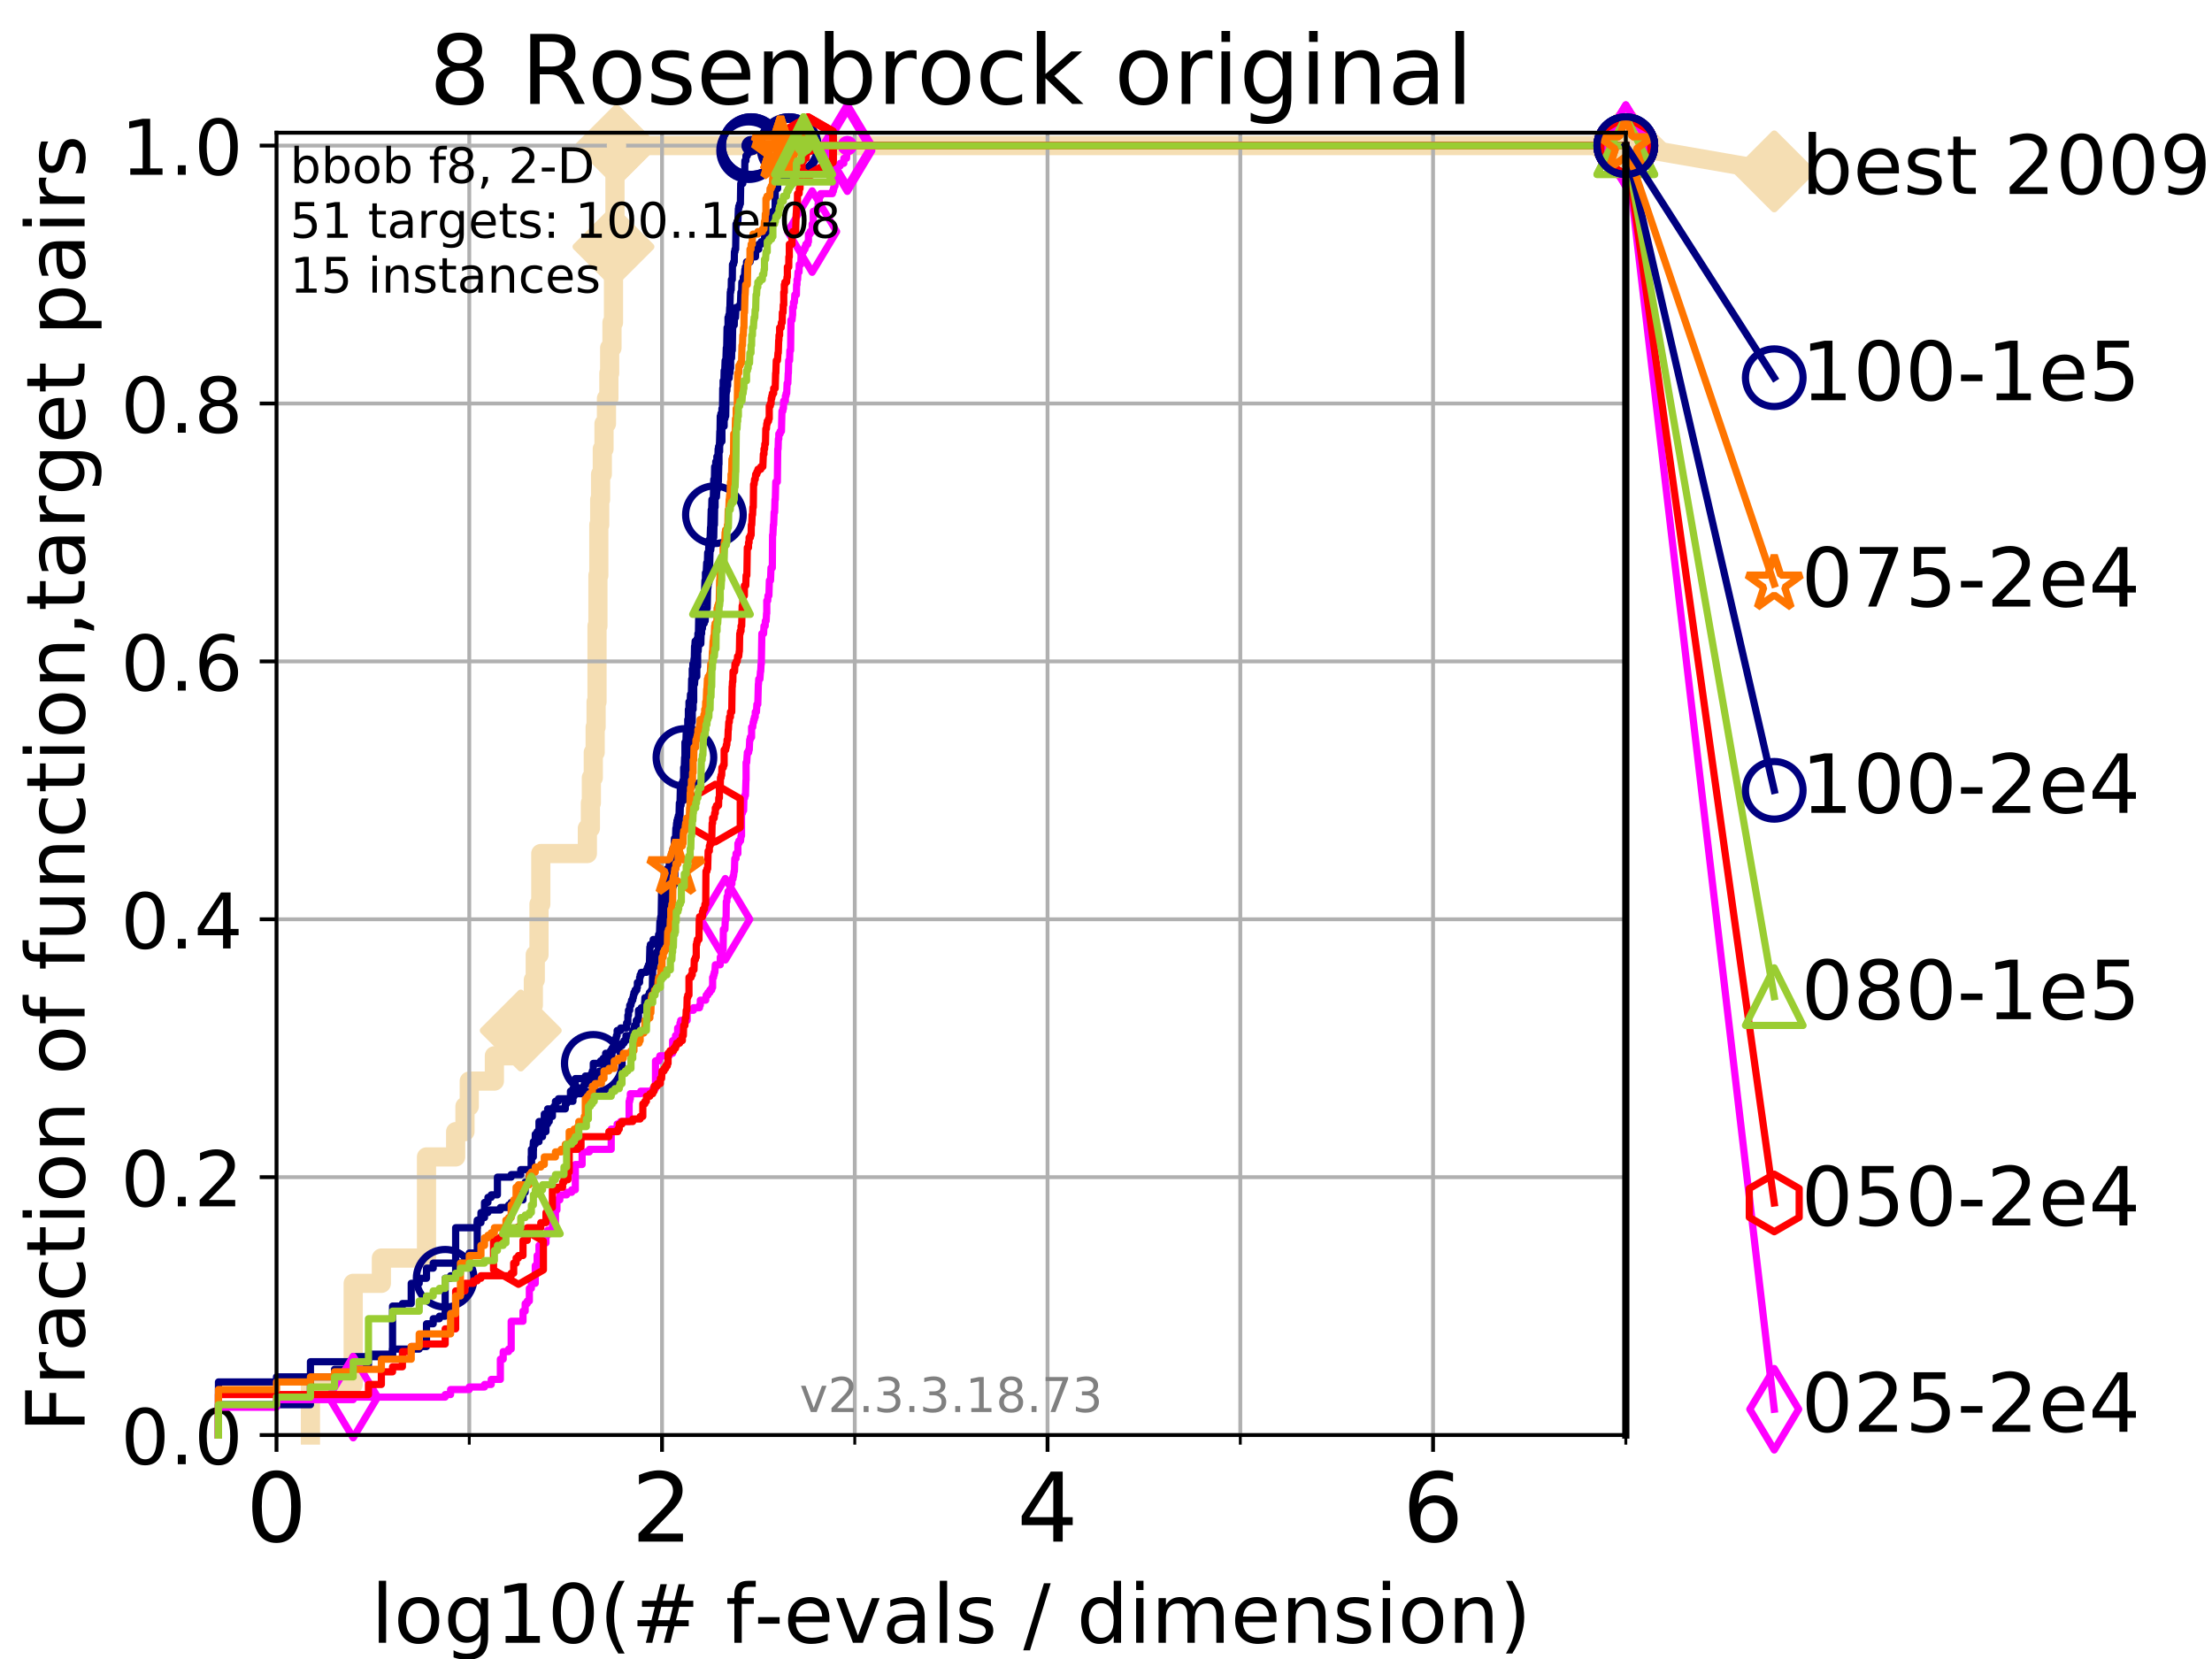 <?xml version="1.0" encoding="utf-8" standalone="no"?>
<!DOCTYPE svg PUBLIC "-//W3C//DTD SVG 1.1//EN"
  "http://www.w3.org/Graphics/SVG/1.1/DTD/svg11.dtd">
<!-- Created with matplotlib (https://matplotlib.org/) -->
<svg height="345.6pt" version="1.1" viewBox="0 0 460.8 345.6" width="460.8pt" xmlns="http://www.w3.org/2000/svg" xmlns:xlink="http://www.w3.org/1999/xlink">
 <defs>
  <style type="text/css">
*{stroke-linecap:butt;stroke-linejoin:round;}
  </style>
 </defs>
 <g id="figure_1">
  <g id="patch_1">
   <path d="M 0 345.6 
L 460.8 345.6 
L 460.8 0 
L 0 0 
z
" style="fill:#ffffff;"/>
  </g>
  <g id="axes_1">
   <g id="patch_2">
    <path d="M 57.6 298.944 
L 338.688 298.944 
L 338.688 27.648 
L 57.6 27.648 
z
" style="fill:#ffffff;"/>
   </g>
   <g id="line2d_1">
    <path d="M 64.671 298.944 
L 64.671 288.41 
L 73.579 288.41 
L 73.579 267.343 
L 79.447 267.343 
L 79.447 262.076 
L 88.847 262.076 
L 88.847 241.009 
L 94.921 241.009 
L 94.921 235.742 
L 96.861 235.742 
L 96.861 230.475 
L 97.755 230.475 
L 97.755 225.208 
L 102.989 225.208 
L 102.989 219.941 
L 108.484 219.941 
L 108.484 214.674 
L 110.274 214.674 
L 110.274 209.407 
L 111.105 209.407 
L 111.105 204.141 
L 111.506 204.141 
L 111.506 198.874 
L 112.281 198.874 
L 112.281 188.34 
L 112.656 188.34 
L 112.656 177.806 
L 122.362 177.806 
L 122.362 172.539 
L 122.989 172.539 
L 122.989 167.272 
L 123.193 167.272 
L 123.193 162.006 
L 123.594 162.006 
L 123.594 156.739 
L 123.985 156.739 
L 123.985 151.472 
L 124.178 151.472 
L 124.178 146.205 
L 124.369 146.205 
L 124.369 130.404 
L 124.557 130.404 
L 124.557 119.871 
L 124.744 119.871 
L 124.744 109.337 
L 124.928 109.337 
L 124.928 104.07 
L 125.111 104.07 
L 125.111 98.803 
L 125.471 98.803 
L 125.471 93.536 
L 125.823 93.536 
L 125.823 88.27 
L 126.338 88.27 
L 126.338 83.003 
L 126.839 83.003 
L 126.839 77.736 
L 127.003 77.736 
L 127.003 72.469 
L 127.485 72.469 
L 127.485 67.202 
L 127.799 67.202 
L 127.799 51.402 
L 128.108 51.402 
L 128.108 35.601 
L 128.411 35.601 
L 128.411 30.334 
L 338.688 30.334 
" style="fill:none;stroke:#f5deb3;stroke-linecap:square;stroke-width:4;"/>
   </g>
   <g id="line2d_2">
    <defs>
     <path d="M -0 7.778 
L 7.778 0 
L 0 -7.778 
L -7.778 -0 
z
" id="mf59b41f091" style="stroke:#f5deb3;stroke-linejoin:miter;stroke-width:1.5;"/>
    </defs>
    <g>
     <use style="fill:#f5deb3;stroke:#f5deb3;stroke-linejoin:miter;stroke-width:1.5;" x="108.484" xlink:href="#mf59b41f091" y="214.674"/>
     <use style="fill:#f5deb3;stroke:#f5deb3;stroke-linejoin:miter;stroke-width:1.5;" x="127.799" xlink:href="#mf59b41f091" y="51.402"/>
     <use style="fill:#f5deb3;stroke:#f5deb3;stroke-linejoin:miter;stroke-width:1.5;" x="128.411" xlink:href="#mf59b41f091" y="30.334"/>
     <use style="fill:#f5deb3;stroke:#f5deb3;stroke-linejoin:miter;stroke-width:1.5;" x="128.411" xlink:href="#mf59b41f091" y="30.334"/>
     <use style="fill:#f5deb3;stroke:#f5deb3;stroke-linejoin:miter;stroke-width:1.5;" x="338.688" xlink:href="#mf59b41f091" y="30.334"/>
    </g>
   </g>
   <g id="line2d_3">
    <path style="fill:none;stroke:#f5deb3;stroke-linecap:square;stroke-width:4;"/>
    <g/>
   </g>
   <g id="line2d_4">
    <path d="M 338.688 30.334 
L 369.608 35.706 
" style="fill:none;stroke:#f5deb3;stroke-linecap:square;stroke-width:4;"/>
    <g>
     <use style="fill:#f5deb3;stroke:#f5deb3;stroke-linejoin:miter;stroke-width:1.5;" x="338.688" xlink:href="#mf59b41f091" y="30.334"/>
     <use style="fill:#f5deb3;stroke:#f5deb3;stroke-linejoin:miter;stroke-width:1.5;" x="369.608" xlink:href="#mf59b41f091" y="35.706"/>
    </g>
   </g>
   <g id="matplotlib.axis_1">
    <g id="xtick_1">
     <g id="line2d_5">
      <path clip-path="url(#pa6d3d6d237)" d="M 57.6 298.944 
L 57.6 27.648 
" style="fill:none;stroke:#b0b0b0;stroke-linecap:square;stroke-width:0.8;"/>
     </g>
     <g id="line2d_6">
      <defs>
       <path d="M 0 0 
L 0 3.5 
" id="m759e1e7661" style="stroke:#000000;stroke-width:0.8;"/>
      </defs>
      <g>
       <use style="stroke:#000000;stroke-width:0.8;" x="57.6" xlink:href="#m759e1e7661" y="298.944"/>
      </g>
     </g>
     <g id="text_1">
      <!-- 0 -->
      <defs>
       <path d="M 31.781 66.406 
Q 24.172 66.406 20.328 58.906 
Q 16.5 51.422 16.5 36.375 
Q 16.5 21.391 20.328 13.891 
Q 24.172 6.391 31.781 6.391 
Q 39.453 6.391 43.281 13.891 
Q 47.125 21.391 47.125 36.375 
Q 47.125 51.422 43.281 58.906 
Q 39.453 66.406 31.781 66.406 
z
M 31.781 74.219 
Q 44.047 74.219 50.516 64.516 
Q 56.984 54.828 56.984 36.375 
Q 56.984 17.969 50.516 8.266 
Q 44.047 -1.422 31.781 -1.422 
Q 19.531 -1.422 13.062 8.266 
Q 6.594 17.969 6.594 36.375 
Q 6.594 54.828 13.062 64.516 
Q 19.531 74.219 31.781 74.219 
z
" id="DejaVuSans-48"/>
      </defs>
      <g transform="translate(51.237 321.141)scale(0.2 -0.2)">
       <use xlink:href="#DejaVuSans-48"/>
      </g>
     </g>
    </g>
    <g id="xtick_2">
     <g id="line2d_7">
      <path clip-path="url(#pa6d3d6d237)" d="M 137.911 298.944 
L 137.911 27.648 
" style="fill:none;stroke:#b0b0b0;stroke-linecap:square;stroke-width:0.8;"/>
     </g>
     <g id="line2d_8">
      <g>
       <use style="stroke:#000000;stroke-width:0.8;" x="137.911" xlink:href="#m759e1e7661" y="298.944"/>
      </g>
     </g>
     <g id="text_2">
      <!-- 2 -->
      <defs>
       <path d="M 19.188 8.297 
L 53.609 8.297 
L 53.609 0 
L 7.328 0 
L 7.328 8.297 
Q 12.938 14.109 22.625 23.891 
Q 32.328 33.688 34.812 36.531 
Q 39.547 41.844 41.422 45.531 
Q 43.312 49.219 43.312 52.781 
Q 43.312 58.594 39.234 62.25 
Q 35.156 65.922 28.609 65.922 
Q 23.969 65.922 18.812 64.312 
Q 13.672 62.703 7.812 59.422 
L 7.812 69.391 
Q 13.766 71.781 18.938 73 
Q 24.125 74.219 28.422 74.219 
Q 39.75 74.219 46.484 68.547 
Q 53.219 62.891 53.219 53.422 
Q 53.219 48.922 51.531 44.891 
Q 49.859 40.875 45.406 35.406 
Q 44.188 33.984 37.641 27.219 
Q 31.109 20.453 19.188 8.297 
z
" id="DejaVuSans-50"/>
      </defs>
      <g transform="translate(131.548 321.141)scale(0.2 -0.2)">
       <use xlink:href="#DejaVuSans-50"/>
      </g>
     </g>
    </g>
    <g id="xtick_3">
     <g id="line2d_9">
      <path clip-path="url(#pa6d3d6d237)" d="M 218.222 298.944 
L 218.222 27.648 
" style="fill:none;stroke:#b0b0b0;stroke-linecap:square;stroke-width:0.8;"/>
     </g>
     <g id="line2d_10">
      <g>
       <use style="stroke:#000000;stroke-width:0.8;" x="218.222" xlink:href="#m759e1e7661" y="298.944"/>
      </g>
     </g>
     <g id="text_3">
      <!-- 4 -->
      <defs>
       <path d="M 37.797 64.312 
L 12.891 25.391 
L 37.797 25.391 
z
M 35.203 72.906 
L 47.609 72.906 
L 47.609 25.391 
L 58.016 25.391 
L 58.016 17.188 
L 47.609 17.188 
L 47.609 0 
L 37.797 0 
L 37.797 17.188 
L 4.891 17.188 
L 4.891 26.703 
z
" id="DejaVuSans-52"/>
      </defs>
      <g transform="translate(211.859 321.141)scale(0.2 -0.2)">
       <use xlink:href="#DejaVuSans-52"/>
      </g>
     </g>
    </g>
    <g id="xtick_4">
     <g id="line2d_11">
      <path clip-path="url(#pa6d3d6d237)" d="M 298.533 298.944 
L 298.533 27.648 
" style="fill:none;stroke:#b0b0b0;stroke-linecap:square;stroke-width:0.8;"/>
     </g>
     <g id="line2d_12">
      <g>
       <use style="stroke:#000000;stroke-width:0.8;" x="298.533" xlink:href="#m759e1e7661" y="298.944"/>
      </g>
     </g>
     <g id="text_4">
      <!-- 6 -->
      <defs>
       <path d="M 33.016 40.375 
Q 26.375 40.375 22.484 35.828 
Q 18.609 31.297 18.609 23.391 
Q 18.609 15.531 22.484 10.953 
Q 26.375 6.391 33.016 6.391 
Q 39.656 6.391 43.531 10.953 
Q 47.406 15.531 47.406 23.391 
Q 47.406 31.297 43.531 35.828 
Q 39.656 40.375 33.016 40.375 
z
M 52.594 71.297 
L 52.594 62.312 
Q 48.875 64.062 45.094 64.984 
Q 41.312 65.922 37.594 65.922 
Q 27.828 65.922 22.672 59.328 
Q 17.531 52.734 16.797 39.406 
Q 19.672 43.656 24.016 45.922 
Q 28.375 48.188 33.594 48.188 
Q 44.578 48.188 50.953 41.516 
Q 57.328 34.859 57.328 23.391 
Q 57.328 12.156 50.688 5.359 
Q 44.047 -1.422 33.016 -1.422 
Q 20.359 -1.422 13.672 8.266 
Q 6.984 17.969 6.984 36.375 
Q 6.984 53.656 15.188 63.938 
Q 23.391 74.219 37.203 74.219 
Q 40.922 74.219 44.703 73.484 
Q 48.484 72.75 52.594 71.297 
z
" id="DejaVuSans-54"/>
      </defs>
      <g transform="translate(292.17 321.141)scale(0.2 -0.2)">
       <use xlink:href="#DejaVuSans-54"/>
      </g>
     </g>
    </g>
    <g id="xtick_5">
     <g id="line2d_13">
      <path clip-path="url(#pa6d3d6d237)" d="M 97.755 298.944 
L 97.755 27.648 
" style="fill:none;stroke:#b0b0b0;stroke-linecap:square;stroke-width:0.8;"/>
     </g>
     <g id="line2d_14">
      <defs>
       <path d="M 0 0 
L 0 2 
" id="m098ae2ef80" style="stroke:#000000;stroke-width:0.6;"/>
      </defs>
      <g>
       <use style="stroke:#000000;stroke-width:0.6;" x="97.755" xlink:href="#m098ae2ef80" y="298.944"/>
      </g>
     </g>
    </g>
    <g id="xtick_6">
     <g id="line2d_15">
      <path clip-path="url(#pa6d3d6d237)" d="M 178.066 298.944 
L 178.066 27.648 
" style="fill:none;stroke:#b0b0b0;stroke-linecap:square;stroke-width:0.8;"/>
     </g>
     <g id="line2d_16">
      <g>
       <use style="stroke:#000000;stroke-width:0.6;" x="178.066" xlink:href="#m098ae2ef80" y="298.944"/>
      </g>
     </g>
    </g>
    <g id="xtick_7">
     <g id="line2d_17">
      <path clip-path="url(#pa6d3d6d237)" d="M 258.377 298.944 
L 258.377 27.648 
" style="fill:none;stroke:#b0b0b0;stroke-linecap:square;stroke-width:0.8;"/>
     </g>
     <g id="line2d_18">
      <g>
       <use style="stroke:#000000;stroke-width:0.6;" x="258.377" xlink:href="#m098ae2ef80" y="298.944"/>
      </g>
     </g>
    </g>
    <g id="xtick_8">
     <g id="line2d_19">
      <path clip-path="url(#pa6d3d6d237)" d="M 338.688 298.944 
L 338.688 27.648 
" style="fill:none;stroke:#b0b0b0;stroke-linecap:square;stroke-width:0.8;"/>
     </g>
     <g id="line2d_20">
      <g>
       <use style="stroke:#000000;stroke-width:0.6;" x="338.688" xlink:href="#m098ae2ef80" y="298.944"/>
      </g>
     </g>
    </g>
    <g id="text_5">
     <!-- log10(# f-evals / dimension) -->
     <defs>
      <path d="M 9.422 75.984 
L 18.406 75.984 
L 18.406 0 
L 9.422 0 
z
" id="DejaVuSans-108"/>
      <path d="M 30.609 48.391 
Q 23.391 48.391 19.188 42.75 
Q 14.984 37.109 14.984 27.297 
Q 14.984 17.484 19.156 11.844 
Q 23.344 6.203 30.609 6.203 
Q 37.797 6.203 41.984 11.859 
Q 46.188 17.531 46.188 27.297 
Q 46.188 37.016 41.984 42.703 
Q 37.797 48.391 30.609 48.391 
z
M 30.609 56 
Q 42.328 56 49.016 48.375 
Q 55.719 40.766 55.719 27.297 
Q 55.719 13.875 49.016 6.219 
Q 42.328 -1.422 30.609 -1.422 
Q 18.844 -1.422 12.172 6.219 
Q 5.516 13.875 5.516 27.297 
Q 5.516 40.766 12.172 48.375 
Q 18.844 56 30.609 56 
z
" id="DejaVuSans-111"/>
      <path d="M 45.406 27.984 
Q 45.406 37.75 41.375 43.109 
Q 37.359 48.484 30.078 48.484 
Q 22.859 48.484 18.828 43.109 
Q 14.797 37.75 14.797 27.984 
Q 14.797 18.266 18.828 12.891 
Q 22.859 7.516 30.078 7.516 
Q 37.359 7.516 41.375 12.891 
Q 45.406 18.266 45.406 27.984 
z
M 54.391 6.781 
Q 54.391 -7.172 48.188 -13.984 
Q 42 -20.797 29.203 -20.797 
Q 24.469 -20.797 20.266 -20.094 
Q 16.062 -19.391 12.109 -17.922 
L 12.109 -9.188 
Q 16.062 -11.328 19.922 -12.344 
Q 23.781 -13.375 27.781 -13.375 
Q 36.625 -13.375 41.016 -8.766 
Q 45.406 -4.156 45.406 5.172 
L 45.406 9.625 
Q 42.625 4.781 38.281 2.391 
Q 33.938 0 27.875 0 
Q 17.828 0 11.672 7.656 
Q 5.516 15.328 5.516 27.984 
Q 5.516 40.672 11.672 48.328 
Q 17.828 56 27.875 56 
Q 33.938 56 38.281 53.609 
Q 42.625 51.219 45.406 46.391 
L 45.406 54.688 
L 54.391 54.688 
z
" id="DejaVuSans-103"/>
      <path d="M 12.406 8.297 
L 28.516 8.297 
L 28.516 63.922 
L 10.984 60.406 
L 10.984 69.391 
L 28.422 72.906 
L 38.281 72.906 
L 38.281 8.297 
L 54.391 8.297 
L 54.391 0 
L 12.406 0 
z
" id="DejaVuSans-49"/>
      <path d="M 31 75.875 
Q 24.469 64.656 21.281 53.656 
Q 18.109 42.672 18.109 31.391 
Q 18.109 20.125 21.312 9.062 
Q 24.516 -2 31 -13.188 
L 23.188 -13.188 
Q 15.875 -1.703 12.234 9.375 
Q 8.594 20.453 8.594 31.391 
Q 8.594 42.281 12.203 53.312 
Q 15.828 64.359 23.188 75.875 
z
" id="DejaVuSans-40"/>
      <path d="M 51.125 44 
L 36.922 44 
L 32.812 27.688 
L 47.125 27.688 
z
M 43.797 71.781 
L 38.719 51.516 
L 52.984 51.516 
L 58.109 71.781 
L 65.922 71.781 
L 60.891 51.516 
L 76.125 51.516 
L 76.125 44 
L 58.984 44 
L 54.984 27.688 
L 70.516 27.688 
L 70.516 20.219 
L 53.078 20.219 
L 48 0 
L 40.188 0 
L 45.219 20.219 
L 30.906 20.219 
L 25.875 0 
L 18.016 0 
L 23.094 20.219 
L 7.719 20.219 
L 7.719 27.688 
L 24.906 27.688 
L 29 44 
L 13.281 44 
L 13.281 51.516 
L 30.906 51.516 
L 35.891 71.781 
z
" id="DejaVuSans-35"/>
      <path id="DejaVuSans-32"/>
      <path d="M 37.109 75.984 
L 37.109 68.5 
L 28.516 68.5 
Q 23.688 68.5 21.797 66.547 
Q 19.922 64.594 19.922 59.516 
L 19.922 54.688 
L 34.719 54.688 
L 34.719 47.703 
L 19.922 47.703 
L 19.922 0 
L 10.891 0 
L 10.891 47.703 
L 2.297 47.703 
L 2.297 54.688 
L 10.891 54.688 
L 10.891 58.5 
Q 10.891 67.625 15.141 71.797 
Q 19.391 75.984 28.609 75.984 
z
" id="DejaVuSans-102"/>
      <path d="M 4.891 31.391 
L 31.203 31.391 
L 31.203 23.391 
L 4.891 23.391 
z
" id="DejaVuSans-45"/>
      <path d="M 56.203 29.594 
L 56.203 25.203 
L 14.891 25.203 
Q 15.484 15.922 20.484 11.062 
Q 25.484 6.203 34.422 6.203 
Q 39.594 6.203 44.453 7.469 
Q 49.312 8.734 54.109 11.281 
L 54.109 2.781 
Q 49.266 0.734 44.188 -0.344 
Q 39.109 -1.422 33.891 -1.422 
Q 20.797 -1.422 13.156 6.188 
Q 5.516 13.812 5.516 26.812 
Q 5.516 40.234 12.766 48.109 
Q 20.016 56 32.328 56 
Q 43.359 56 49.781 48.891 
Q 56.203 41.797 56.203 29.594 
z
M 47.219 32.234 
Q 47.125 39.594 43.094 43.984 
Q 39.062 48.391 32.422 48.391 
Q 24.906 48.391 20.391 44.141 
Q 15.875 39.891 15.188 32.172 
z
" id="DejaVuSans-101"/>
      <path d="M 2.984 54.688 
L 12.5 54.688 
L 29.594 8.797 
L 46.688 54.688 
L 56.203 54.688 
L 35.688 0 
L 23.484 0 
z
" id="DejaVuSans-118"/>
      <path d="M 34.281 27.484 
Q 23.391 27.484 19.188 25 
Q 14.984 22.516 14.984 16.5 
Q 14.984 11.719 18.141 8.906 
Q 21.297 6.109 26.703 6.109 
Q 34.188 6.109 38.703 11.406 
Q 43.219 16.703 43.219 25.484 
L 43.219 27.484 
z
M 52.203 31.203 
L 52.203 0 
L 43.219 0 
L 43.219 8.297 
Q 40.141 3.328 35.547 0.953 
Q 30.953 -1.422 24.312 -1.422 
Q 15.922 -1.422 10.953 3.297 
Q 6 8.016 6 15.922 
Q 6 25.141 12.172 29.828 
Q 18.359 34.516 30.609 34.516 
L 43.219 34.516 
L 43.219 35.406 
Q 43.219 41.609 39.141 45 
Q 35.062 48.391 27.688 48.391 
Q 23 48.391 18.547 47.266 
Q 14.109 46.141 10.016 43.891 
L 10.016 52.203 
Q 14.938 54.109 19.578 55.047 
Q 24.219 56 28.609 56 
Q 40.484 56 46.344 49.844 
Q 52.203 43.703 52.203 31.203 
z
" id="DejaVuSans-97"/>
      <path d="M 44.281 53.078 
L 44.281 44.578 
Q 40.484 46.531 36.375 47.5 
Q 32.281 48.484 27.875 48.484 
Q 21.188 48.484 17.844 46.438 
Q 14.5 44.391 14.5 40.281 
Q 14.5 37.156 16.891 35.375 
Q 19.281 33.594 26.516 31.984 
L 29.594 31.297 
Q 39.156 29.25 43.188 25.516 
Q 47.219 21.781 47.219 15.094 
Q 47.219 7.469 41.188 3.016 
Q 35.156 -1.422 24.609 -1.422 
Q 20.219 -1.422 15.453 -0.562 
Q 10.688 0.297 5.422 2 
L 5.422 11.281 
Q 10.406 8.688 15.234 7.391 
Q 20.062 6.109 24.812 6.109 
Q 31.156 6.109 34.562 8.281 
Q 37.984 10.453 37.984 14.406 
Q 37.984 18.062 35.516 20.016 
Q 33.062 21.969 24.703 23.781 
L 21.578 24.516 
Q 13.234 26.266 9.516 29.906 
Q 5.812 33.547 5.812 39.891 
Q 5.812 47.609 11.281 51.797 
Q 16.75 56 26.812 56 
Q 31.781 56 36.172 55.266 
Q 40.578 54.547 44.281 53.078 
z
" id="DejaVuSans-115"/>
      <path d="M 25.391 72.906 
L 33.688 72.906 
L 8.297 -9.281 
L 0 -9.281 
z
" id="DejaVuSans-47"/>
      <path d="M 45.406 46.391 
L 45.406 75.984 
L 54.391 75.984 
L 54.391 0 
L 45.406 0 
L 45.406 8.203 
Q 42.578 3.328 38.25 0.953 
Q 33.938 -1.422 27.875 -1.422 
Q 17.969 -1.422 11.734 6.484 
Q 5.516 14.406 5.516 27.297 
Q 5.516 40.188 11.734 48.094 
Q 17.969 56 27.875 56 
Q 33.938 56 38.25 53.625 
Q 42.578 51.266 45.406 46.391 
z
M 14.797 27.297 
Q 14.797 17.391 18.875 11.75 
Q 22.953 6.109 30.078 6.109 
Q 37.203 6.109 41.297 11.75 
Q 45.406 17.391 45.406 27.297 
Q 45.406 37.203 41.297 42.844 
Q 37.203 48.484 30.078 48.484 
Q 22.953 48.484 18.875 42.844 
Q 14.797 37.203 14.797 27.297 
z
" id="DejaVuSans-100"/>
      <path d="M 9.422 54.688 
L 18.406 54.688 
L 18.406 0 
L 9.422 0 
z
M 9.422 75.984 
L 18.406 75.984 
L 18.406 64.594 
L 9.422 64.594 
z
" id="DejaVuSans-105"/>
      <path d="M 52 44.188 
Q 55.375 50.25 60.062 53.125 
Q 64.75 56 71.094 56 
Q 79.641 56 84.281 50.016 
Q 88.922 44.047 88.922 33.016 
L 88.922 0 
L 79.891 0 
L 79.891 32.719 
Q 79.891 40.578 77.094 44.375 
Q 74.312 48.188 68.609 48.188 
Q 61.625 48.188 57.562 43.547 
Q 53.516 38.922 53.516 30.906 
L 53.516 0 
L 44.484 0 
L 44.484 32.719 
Q 44.484 40.625 41.703 44.406 
Q 38.922 48.188 33.109 48.188 
Q 26.219 48.188 22.156 43.531 
Q 18.109 38.875 18.109 30.906 
L 18.109 0 
L 9.078 0 
L 9.078 54.688 
L 18.109 54.688 
L 18.109 46.188 
Q 21.188 51.219 25.484 53.609 
Q 29.781 56 35.688 56 
Q 41.656 56 45.828 52.969 
Q 50 49.953 52 44.188 
z
" id="DejaVuSans-109"/>
      <path d="M 54.891 33.016 
L 54.891 0 
L 45.906 0 
L 45.906 32.719 
Q 45.906 40.484 42.875 44.328 
Q 39.844 48.188 33.797 48.188 
Q 26.516 48.188 22.312 43.547 
Q 18.109 38.922 18.109 30.906 
L 18.109 0 
L 9.078 0 
L 9.078 54.688 
L 18.109 54.688 
L 18.109 46.188 
Q 21.344 51.125 25.703 53.562 
Q 30.078 56 35.797 56 
Q 45.219 56 50.047 50.172 
Q 54.891 44.344 54.891 33.016 
z
" id="DejaVuSans-110"/>
      <path d="M 8.016 75.875 
L 15.828 75.875 
Q 23.141 64.359 26.781 53.312 
Q 30.422 42.281 30.422 31.391 
Q 30.422 20.453 26.781 9.375 
Q 23.141 -1.703 15.828 -13.188 
L 8.016 -13.188 
Q 14.5 -2 17.703 9.062 
Q 20.906 20.125 20.906 31.391 
Q 20.906 42.672 17.703 53.656 
Q 14.5 64.656 8.016 75.875 
z
" id="DejaVuSans-41"/>
     </defs>
     <g transform="translate(77.303 342.218)scale(0.17 -0.17)">
      <use xlink:href="#DejaVuSans-108"/>
      <use x="27.783" xlink:href="#DejaVuSans-111"/>
      <use x="88.965" xlink:href="#DejaVuSans-103"/>
      <use x="152.441" xlink:href="#DejaVuSans-49"/>
      <use x="216.064" xlink:href="#DejaVuSans-48"/>
      <use x="279.688" xlink:href="#DejaVuSans-40"/>
      <use x="318.701" xlink:href="#DejaVuSans-35"/>
      <use x="402.49" xlink:href="#DejaVuSans-32"/>
      <use x="434.277" xlink:href="#DejaVuSans-102"/>
      <use x="469.404" xlink:href="#DejaVuSans-45"/>
      <use x="505.488" xlink:href="#DejaVuSans-101"/>
      <use x="567.012" xlink:href="#DejaVuSans-118"/>
      <use x="626.191" xlink:href="#DejaVuSans-97"/>
      <use x="687.471" xlink:href="#DejaVuSans-108"/>
      <use x="715.254" xlink:href="#DejaVuSans-115"/>
      <use x="767.354" xlink:href="#DejaVuSans-32"/>
      <use x="799.141" xlink:href="#DejaVuSans-47"/>
      <use x="832.832" xlink:href="#DejaVuSans-32"/>
      <use x="864.619" xlink:href="#DejaVuSans-100"/>
      <use x="928.096" xlink:href="#DejaVuSans-105"/>
      <use x="955.879" xlink:href="#DejaVuSans-109"/>
      <use x="1053.291" xlink:href="#DejaVuSans-101"/>
      <use x="1114.814" xlink:href="#DejaVuSans-110"/>
      <use x="1178.193" xlink:href="#DejaVuSans-115"/>
      <use x="1230.293" xlink:href="#DejaVuSans-105"/>
      <use x="1258.076" xlink:href="#DejaVuSans-111"/>
      <use x="1319.258" xlink:href="#DejaVuSans-110"/>
      <use x="1382.637" xlink:href="#DejaVuSans-41"/>
     </g>
    </g>
   </g>
   <g id="matplotlib.axis_2">
    <g id="ytick_1">
     <g id="line2d_21">
      <path clip-path="url(#pa6d3d6d237)" d="M 57.6 298.944 
L 338.688 298.944 
" style="fill:none;stroke:#b0b0b0;stroke-linecap:square;stroke-width:0.8;"/>
     </g>
     <g id="line2d_22">
      <defs>
       <path d="M 0 0 
L -3.5 0 
" id="ma7a1e157b1" style="stroke:#000000;stroke-width:0.8;"/>
      </defs>
      <g>
       <use style="stroke:#000000;stroke-width:0.8;" x="57.6" xlink:href="#ma7a1e157b1" y="298.944"/>
      </g>
     </g>
     <g id="text_6">
      <!-- 0.0 -->
      <defs>
       <path d="M 10.688 12.406 
L 21 12.406 
L 21 0 
L 10.688 0 
z
" id="DejaVuSans-46"/>
      </defs>
      <g transform="translate(25.155 305.023)scale(0.16 -0.16)">
       <use xlink:href="#DejaVuSans-48"/>
       <use x="63.623" xlink:href="#DejaVuSans-46"/>
       <use x="95.41" xlink:href="#DejaVuSans-48"/>
      </g>
     </g>
    </g>
    <g id="ytick_2">
     <g id="line2d_23">
      <path clip-path="url(#pa6d3d6d237)" d="M 57.6 245.222 
L 338.688 245.222 
" style="fill:none;stroke:#b0b0b0;stroke-linecap:square;stroke-width:0.8;"/>
     </g>
     <g id="line2d_24">
      <g>
       <use style="stroke:#000000;stroke-width:0.8;" x="57.6" xlink:href="#ma7a1e157b1" y="245.222"/>
      </g>
     </g>
     <g id="text_7">
      <!-- 0.2 -->
      <g transform="translate(25.155 251.301)scale(0.16 -0.16)">
       <use xlink:href="#DejaVuSans-48"/>
       <use x="63.623" xlink:href="#DejaVuSans-46"/>
       <use x="95.41" xlink:href="#DejaVuSans-50"/>
      </g>
     </g>
    </g>
    <g id="ytick_3">
     <g id="line2d_25">
      <path clip-path="url(#pa6d3d6d237)" d="M 57.6 191.5 
L 338.688 191.5 
" style="fill:none;stroke:#b0b0b0;stroke-linecap:square;stroke-width:0.8;"/>
     </g>
     <g id="line2d_26">
      <g>
       <use style="stroke:#000000;stroke-width:0.8;" x="57.6" xlink:href="#ma7a1e157b1" y="191.5"/>
      </g>
     </g>
     <g id="text_8">
      <!-- 0.4 -->
      <g transform="translate(25.155 197.579)scale(0.16 -0.16)">
       <use xlink:href="#DejaVuSans-48"/>
       <use x="63.623" xlink:href="#DejaVuSans-46"/>
       <use x="95.41" xlink:href="#DejaVuSans-52"/>
      </g>
     </g>
    </g>
    <g id="ytick_4">
     <g id="line2d_27">
      <path clip-path="url(#pa6d3d6d237)" d="M 57.6 137.778 
L 338.688 137.778 
" style="fill:none;stroke:#b0b0b0;stroke-linecap:square;stroke-width:0.8;"/>
     </g>
     <g id="line2d_28">
      <g>
       <use style="stroke:#000000;stroke-width:0.8;" x="57.6" xlink:href="#ma7a1e157b1" y="137.778"/>
      </g>
     </g>
     <g id="text_9">
      <!-- 0.6 -->
      <g transform="translate(25.155 143.857)scale(0.16 -0.16)">
       <use xlink:href="#DejaVuSans-48"/>
       <use x="63.623" xlink:href="#DejaVuSans-46"/>
       <use x="95.41" xlink:href="#DejaVuSans-54"/>
      </g>
     </g>
    </g>
    <g id="ytick_5">
     <g id="line2d_29">
      <path clip-path="url(#pa6d3d6d237)" d="M 57.6 84.056 
L 338.688 84.056 
" style="fill:none;stroke:#b0b0b0;stroke-linecap:square;stroke-width:0.8;"/>
     </g>
     <g id="line2d_30">
      <g>
       <use style="stroke:#000000;stroke-width:0.8;" x="57.6" xlink:href="#ma7a1e157b1" y="84.056"/>
      </g>
     </g>
     <g id="text_10">
      <!-- 0.8 -->
      <defs>
       <path d="M 31.781 34.625 
Q 24.75 34.625 20.719 30.859 
Q 16.703 27.094 16.703 20.516 
Q 16.703 13.922 20.719 10.156 
Q 24.75 6.391 31.781 6.391 
Q 38.812 6.391 42.859 10.172 
Q 46.922 13.969 46.922 20.516 
Q 46.922 27.094 42.891 30.859 
Q 38.875 34.625 31.781 34.625 
z
M 21.922 38.812 
Q 15.578 40.375 12.031 44.719 
Q 8.5 49.078 8.5 55.328 
Q 8.5 64.062 14.719 69.141 
Q 20.953 74.219 31.781 74.219 
Q 42.672 74.219 48.875 69.141 
Q 55.078 64.062 55.078 55.328 
Q 55.078 49.078 51.531 44.719 
Q 48 40.375 41.703 38.812 
Q 48.828 37.156 52.797 32.312 
Q 56.781 27.484 56.781 20.516 
Q 56.781 9.906 50.312 4.234 
Q 43.844 -1.422 31.781 -1.422 
Q 19.734 -1.422 13.25 4.234 
Q 6.781 9.906 6.781 20.516 
Q 6.781 27.484 10.781 32.312 
Q 14.797 37.156 21.922 38.812 
z
M 18.312 54.391 
Q 18.312 48.734 21.844 45.562 
Q 25.391 42.391 31.781 42.391 
Q 38.141 42.391 41.719 45.562 
Q 45.312 48.734 45.312 54.391 
Q 45.312 60.062 41.719 63.234 
Q 38.141 66.406 31.781 66.406 
Q 25.391 66.406 21.844 63.234 
Q 18.312 60.062 18.312 54.391 
z
" id="DejaVuSans-56"/>
      </defs>
      <g transform="translate(25.155 90.135)scale(0.16 -0.16)">
       <use xlink:href="#DejaVuSans-48"/>
       <use x="63.623" xlink:href="#DejaVuSans-46"/>
       <use x="95.41" xlink:href="#DejaVuSans-56"/>
      </g>
     </g>
    </g>
    <g id="ytick_6">
     <g id="line2d_31">
      <path clip-path="url(#pa6d3d6d237)" d="M 57.6 30.334 
L 338.688 30.334 
" style="fill:none;stroke:#b0b0b0;stroke-linecap:square;stroke-width:0.8;"/>
     </g>
     <g id="line2d_32">
      <g>
       <use style="stroke:#000000;stroke-width:0.8;" x="57.6" xlink:href="#ma7a1e157b1" y="30.334"/>
      </g>
     </g>
     <g id="text_11">
      <!-- 1.0 -->
      <g transform="translate(25.155 36.413)scale(0.16 -0.16)">
       <use xlink:href="#DejaVuSans-49"/>
       <use x="63.623" xlink:href="#DejaVuSans-46"/>
       <use x="95.41" xlink:href="#DejaVuSans-48"/>
      </g>
     </g>
    </g>
    <g id="text_12">
     <!-- Fraction of function,target pairs -->
     <defs>
      <path d="M 9.812 72.906 
L 51.703 72.906 
L 51.703 64.594 
L 19.672 64.594 
L 19.672 43.109 
L 48.578 43.109 
L 48.578 34.812 
L 19.672 34.812 
L 19.672 0 
L 9.812 0 
z
" id="DejaVuSans-70"/>
      <path d="M 41.109 46.297 
Q 39.594 47.172 37.812 47.578 
Q 36.031 48 33.891 48 
Q 26.266 48 22.188 43.047 
Q 18.109 38.094 18.109 28.812 
L 18.109 0 
L 9.078 0 
L 9.078 54.688 
L 18.109 54.688 
L 18.109 46.188 
Q 20.953 51.172 25.484 53.578 
Q 30.031 56 36.531 56 
Q 37.453 56 38.578 55.875 
Q 39.703 55.766 41.062 55.516 
z
" id="DejaVuSans-114"/>
      <path d="M 48.781 52.594 
L 48.781 44.188 
Q 44.969 46.297 41.141 47.344 
Q 37.312 48.391 33.406 48.391 
Q 24.656 48.391 19.812 42.844 
Q 14.984 37.312 14.984 27.297 
Q 14.984 17.281 19.812 11.734 
Q 24.656 6.203 33.406 6.203 
Q 37.312 6.203 41.141 7.25 
Q 44.969 8.297 48.781 10.406 
L 48.781 2.094 
Q 45.016 0.344 40.984 -0.531 
Q 36.969 -1.422 32.422 -1.422 
Q 20.062 -1.422 12.781 6.344 
Q 5.516 14.109 5.516 27.297 
Q 5.516 40.672 12.859 48.328 
Q 20.219 56 33.016 56 
Q 37.156 56 41.109 55.141 
Q 45.062 54.297 48.781 52.594 
z
" id="DejaVuSans-99"/>
      <path d="M 18.312 70.219 
L 18.312 54.688 
L 36.812 54.688 
L 36.812 47.703 
L 18.312 47.703 
L 18.312 18.016 
Q 18.312 11.328 20.141 9.422 
Q 21.969 7.516 27.594 7.516 
L 36.812 7.516 
L 36.812 0 
L 27.594 0 
Q 17.188 0 13.234 3.875 
Q 9.281 7.766 9.281 18.016 
L 9.281 47.703 
L 2.688 47.703 
L 2.688 54.688 
L 9.281 54.688 
L 9.281 70.219 
z
" id="DejaVuSans-116"/>
      <path d="M 8.5 21.578 
L 8.5 54.688 
L 17.484 54.688 
L 17.484 21.922 
Q 17.484 14.156 20.5 10.266 
Q 23.531 6.391 29.594 6.391 
Q 36.859 6.391 41.078 11.031 
Q 45.312 15.672 45.312 23.688 
L 45.312 54.688 
L 54.297 54.688 
L 54.297 0 
L 45.312 0 
L 45.312 8.406 
Q 42.047 3.422 37.719 1 
Q 33.406 -1.422 27.688 -1.422 
Q 18.266 -1.422 13.375 4.438 
Q 8.5 10.297 8.5 21.578 
z
M 31.109 56 
z
" id="DejaVuSans-117"/>
      <path d="M 11.719 12.406 
L 22.016 12.406 
L 22.016 4 
L 14.016 -11.625 
L 7.719 -11.625 
L 11.719 4 
z
" id="DejaVuSans-44"/>
      <path d="M 18.109 8.203 
L 18.109 -20.797 
L 9.078 -20.797 
L 9.078 54.688 
L 18.109 54.688 
L 18.109 46.391 
Q 20.953 51.266 25.266 53.625 
Q 29.594 56 35.594 56 
Q 45.562 56 51.781 48.094 
Q 58.016 40.188 58.016 27.297 
Q 58.016 14.406 51.781 6.484 
Q 45.562 -1.422 35.594 -1.422 
Q 29.594 -1.422 25.266 0.953 
Q 20.953 3.328 18.109 8.203 
z
M 48.688 27.297 
Q 48.688 37.203 44.609 42.844 
Q 40.531 48.484 33.406 48.484 
Q 26.266 48.484 22.188 42.844 
Q 18.109 37.203 18.109 27.297 
Q 18.109 17.391 22.188 11.75 
Q 26.266 6.109 33.406 6.109 
Q 40.531 6.109 44.609 11.75 
Q 48.688 17.391 48.688 27.297 
z
" id="DejaVuSans-112"/>
     </defs>
     <g transform="translate(17.62 298.435)rotate(-90)scale(0.17 -0.17)">
      <use xlink:href="#DejaVuSans-70"/>
      <use x="57.41" xlink:href="#DejaVuSans-114"/>
      <use x="98.523" xlink:href="#DejaVuSans-97"/>
      <use x="159.803" xlink:href="#DejaVuSans-99"/>
      <use x="214.783" xlink:href="#DejaVuSans-116"/>
      <use x="253.992" xlink:href="#DejaVuSans-105"/>
      <use x="281.775" xlink:href="#DejaVuSans-111"/>
      <use x="342.957" xlink:href="#DejaVuSans-110"/>
      <use x="406.336" xlink:href="#DejaVuSans-32"/>
      <use x="438.123" xlink:href="#DejaVuSans-111"/>
      <use x="499.305" xlink:href="#DejaVuSans-102"/>
      <use x="534.51" xlink:href="#DejaVuSans-32"/>
      <use x="566.297" xlink:href="#DejaVuSans-102"/>
      <use x="601.502" xlink:href="#DejaVuSans-117"/>
      <use x="664.881" xlink:href="#DejaVuSans-110"/>
      <use x="728.26" xlink:href="#DejaVuSans-99"/>
      <use x="783.24" xlink:href="#DejaVuSans-116"/>
      <use x="822.449" xlink:href="#DejaVuSans-105"/>
      <use x="850.232" xlink:href="#DejaVuSans-111"/>
      <use x="911.414" xlink:href="#DejaVuSans-110"/>
      <use x="974.793" xlink:href="#DejaVuSans-44"/>
      <use x="1006.58" xlink:href="#DejaVuSans-116"/>
      <use x="1045.789" xlink:href="#DejaVuSans-97"/>
      <use x="1107.068" xlink:href="#DejaVuSans-114"/>
      <use x="1148.166" xlink:href="#DejaVuSans-103"/>
      <use x="1211.643" xlink:href="#DejaVuSans-101"/>
      <use x="1273.166" xlink:href="#DejaVuSans-116"/>
      <use x="1312.375" xlink:href="#DejaVuSans-32"/>
      <use x="1344.162" xlink:href="#DejaVuSans-112"/>
      <use x="1407.639" xlink:href="#DejaVuSans-97"/>
      <use x="1468.918" xlink:href="#DejaVuSans-105"/>
      <use x="1496.701" xlink:href="#DejaVuSans-114"/>
      <use x="1537.814" xlink:href="#DejaVuSans-115"/>
     </g>
    </g>
   </g>
   <g id="line2d_33">
    <defs>
     <path d="M 0 1.5 
C 0.398 1.5 0.779 1.342 1.061 1.061 
C 1.342 0.779 1.5 0.398 1.5 0 
C 1.5 -0.398 1.342 -0.779 1.061 -1.061 
C 0.779 -1.342 0.398 -1.5 0 -1.5 
C -0.398 -1.5 -0.779 -1.342 -1.061 -1.061 
C -1.342 -0.779 -1.5 -0.398 -1.5 0 
C -1.5 0.398 -1.342 0.779 -1.061 1.061 
C -0.779 1.342 -0.398 1.5 0 1.5 
z
" id="mda4c2af781" style="stroke:#f5deb3;"/>
    </defs>
    <g>
     <use style="fill:#f5deb3;stroke:#f5deb3;" x="128.411" xlink:href="#mda4c2af781" y="30.334"/>
     <use style="fill:#f5deb3;stroke:#f5deb3;" x="128.411" xlink:href="#mda4c2af781" y="30.334"/>
    </g>
   </g>
   <g id="line2d_34">
    <defs>
     <path d="M 0 1.5 
C 0.398 1.5 0.779 1.342 1.061 1.061 
C 1.342 0.779 1.5 0.398 1.5 0 
C 1.5 -0.398 1.342 -0.779 1.061 -1.061 
C 0.779 -1.342 0.398 -1.5 0 -1.5 
C -0.398 -1.5 -0.779 -1.342 -1.061 -1.061 
C -1.342 -0.779 -1.5 -0.398 -1.5 0 
C -1.5 0.398 -1.342 0.779 -1.061 1.061 
C -0.779 1.342 -0.398 1.5 0 1.5 
z
" id="mb619299022" style="stroke:#000080;"/>
    </defs>
    <g>
     <use style="fill:#000080;stroke:#000080;" x="164.372" xlink:href="#mb619299022" y="30.334"/>
     <use style="fill:#000080;stroke:#000080;" x="164.372" xlink:href="#mb619299022" y="30.334"/>
    </g>
   </g>
   <g id="line2d_35">
    <path d="M 45.512 298.944 
L 45.512 292.624 
L 64.671 292.624 
L 64.671 283.67 
L 73.579 283.67 
L 73.579 282.617 
L 81.776 282.617 
L 81.776 272.083 
L 83.83 272.083 
L 83.83 271.556 
L 85.667 271.556 
L 85.667 267.343 
L 87.33 267.343 
L 87.33 266.289 
L 88.847 266.289 
L 88.847 264.183 
L 90.243 264.183 
L 90.243 263.129 
L 94.921 263.129 
L 94.921 255.756 
L 99.418 255.756 
L 99.418 254.702 
L 100.193 254.702 
L 100.193 253.649 
L 100.935 253.649 
L 100.935 252.596 
L 101.647 252.596 
L 101.647 252.069 
L 104.235 252.069 
L 104.235 251.542 
L 105.952 251.542 
L 105.952 251.016 
L 106.489 251.016 
L 106.489 250.489 
L 107.515 250.489 
L 107.515 249.962 
L 108.949 249.962 
L 108.949 248.382 
L 109.402 248.382 
L 109.402 246.275 
L 110.274 246.275 
L 110.274 244.169 
L 110.694 244.169 
L 110.694 239.428 
L 111.105 239.428 
L 111.105 238.375 
L 111.506 238.375 
L 111.506 236.268 
L 111.897 236.268 
L 111.897 235.742 
L 112.281 235.742 
L 112.281 233.635 
L 113.383 233.635 
L 113.383 232.055 
L 114.08 232.055 
L 114.08 231.001 
L 115.397 231.001 
L 115.397 230.475 
L 115.711 230.475 
L 115.711 229.421 
L 116.323 229.421 
L 116.323 228.895 
L 118.839 228.895 
L 118.839 227.315 
L 119.352 227.315 
L 119.352 226.788 
L 119.85 226.788 
L 119.85 224.681 
L 121.931 224.681 
L 121.931 224.155 
L 123.193 224.155 
L 123.193 223.628 
L 123.394 223.628 
L 123.394 223.101 
L 123.594 223.101 
L 123.594 221.521 
L 125.111 221.521 
L 125.111 220.994 
L 125.648 220.994 
L 125.648 220.468 
L 126.168 220.468 
L 126.168 219.414 
L 127.165 219.414 
L 127.165 218.888 
L 127.799 218.888 
L 127.799 217.834 
L 129.574 217.834 
L 129.574 217.308 
L 129.991 217.308 
L 129.991 216.781 
L 130.398 216.781 
L 130.398 215.728 
L 131.815 215.728 
L 131.815 214.674 
L 132.06 214.674 
L 132.06 214.148 
L 132.182 214.148 
L 132.182 213.621 
L 132.542 213.621 
L 132.542 212.567 
L 132.894 212.567 
L 132.894 212.041 
L 133.01 212.041 
L 133.01 210.461 
L 133.578 210.461 
L 133.578 209.934 
L 134.236 209.934 
L 134.343 207.827 
L 135.077 207.827 
L 135.077 207.301 
L 135.281 207.301 
L 135.281 206.774 
L 135.682 206.774 
L 135.682 206.247 
L 135.879 206.247 
L 135.976 201.507 
L 136.266 201.507 
L 136.362 200.454 
L 136.457 200.454 
L 136.551 198.874 
L 136.739 198.874 
L 136.739 198.347 
L 137.108 198.347 
L 137.199 196.767 
L 137.823 196.767 
L 137.823 196.24 
L 137.998 196.24 
L 138.084 194.66 
L 138.511 194.66 
L 138.511 188.867 
L 138.927 188.867 
L 138.927 188.34 
L 139.091 188.34 
L 139.091 186.76 
L 139.414 186.76 
L 139.414 185.706 
L 139.731 185.706 
L 139.731 184.653 
L 140.272 184.653 
L 140.272 184.126 
L 140.574 184.126 
L 140.574 180.966 
L 140.723 180.966 
L 140.723 180.44 
L 140.871 180.44 
L 140.944 178.86 
L 141.09 178.86 
L 141.163 175.699 
L 141.235 175.699 
L 141.235 172.013 
L 141.521 172.013 
L 141.521 169.906 
L 141.662 169.906 
L 141.732 167.799 
L 141.872 167.799 
L 141.941 166.746 
L 142.419 166.746 
L 142.419 166.219 
L 142.62 166.219 
L 142.686 164.112 
L 142.95 164.112 
L 142.95 160.952 
L 143.209 160.952 
L 143.209 159.372 
L 143.337 159.372 
L 143.337 155.159 
L 143.464 155.159 
L 143.464 154.632 
L 143.716 154.632 
L 143.716 153.579 
L 143.903 153.579 
L 143.903 153.052 
L 144.026 153.052 
L 144.026 150.419 
L 144.209 150.419 
L 144.209 147.785 
L 144.391 147.785 
L 144.391 146.205 
L 144.511 146.205 
L 144.511 142.518 
L 144.689 142.518 
L 144.748 141.465 
L 144.807 141.465 
L 144.807 140.938 
L 145.155 140.938 
L 145.155 138.831 
L 145.327 138.831 
L 145.327 135.671 
L 145.441 135.671 
L 145.497 134.618 
L 145.554 134.618 
L 145.554 134.091 
L 145.998 134.091 
L 146.053 131.985 
L 146.162 131.985 
L 146.162 130.931 
L 146.324 130.931 
L 146.378 129.878 
L 146.697 129.878 
L 146.697 129.351 
L 146.906 129.351 
L 146.958 127.771 
L 147.113 127.771 
L 147.113 126.718 
L 147.318 126.718 
L 147.419 122.504 
L 147.47 122.504 
L 147.57 121.451 
L 147.67 121.451 
L 147.77 118.291 
L 147.819 118.291 
L 147.918 114.604 
L 148.064 114.604 
L 148.161 113.55 
L 148.306 113.55 
L 148.306 113.024 
L 148.497 113.024 
L 148.497 111.97 
L 148.686 111.97 
L 148.733 109.337 
L 148.827 109.337 
L 148.873 105.65 
L 148.966 105.65 
L 148.966 103.543 
L 149.241 103.543 
L 149.332 101.963 
L 149.468 101.963 
L 149.468 100.383 
L 149.647 100.383 
L 149.735 96.697 
L 149.779 96.697 
L 149.779 94.063 
L 149.911 94.063 
L 149.911 92.483 
L 150.042 92.483 
L 150.042 91.956 
L 150.387 91.956 
L 150.387 88.796 
L 150.85 88.796 
L 150.85 87.216 
L 151.015 87.216 
L 151.015 86.69 
L 151.179 86.69 
L 151.26 81.949 
L 151.301 81.949 
L 151.301 81.423 
L 151.422 81.423 
L 151.462 80.369 
L 151.582 80.369 
L 151.582 78.789 
L 151.897 78.789 
L 151.936 77.736 
L 152.053 77.736 
L 152.13 76.682 
L 152.207 76.682 
L 152.207 74.576 
L 152.398 74.576 
L 152.436 72.996 
L 152.55 72.996 
L 152.625 68.255 
L 152.662 68.255 
L 152.662 67.729 
L 152.959 67.729 
L 152.996 66.149 
L 153.215 66.149 
L 153.323 64.042 
L 154.064 64.042 
L 154.064 63.515 
L 154.236 63.515 
L 154.338 60.882 
L 154.507 60.882 
L 154.541 58.775 
L 154.841 58.775 
L 154.841 57.722 
L 155.07 57.722 
L 155.168 56.142 
L 155.265 56.142 
L 155.265 55.615 
L 155.521 55.615 
L 155.521 54.562 
L 156.267 54.562 
L 156.267 54.035 
L 156.388 54.035 
L 156.388 53.508 
L 157.387 53.508 
L 157.444 51.928 
L 158.059 51.928 
L 158.059 50.875 
L 158.573 50.875 
L 158.573 50.348 
L 159.278 50.348 
L 159.278 49.295 
L 159.457 49.295 
L 159.457 48.768 
L 160.079 48.768 
L 160.128 47.715 
L 160.201 47.715 
L 160.298 45.608 
L 160.394 45.608 
L 160.394 45.081 
L 160.868 45.081 
L 160.868 44.555 
L 160.985 44.555 
L 160.985 44.028 
L 161.466 44.028 
L 161.511 39.288 
L 161.999 39.288 
L 161.999 37.708 
L 162.174 37.708 
L 162.174 37.181 
L 162.389 37.181 
L 162.389 36.654 
L 162.938 36.654 
L 162.938 36.128 
L 163.59 36.128 
L 163.63 31.387 
L 163.946 31.387 
L 163.946 30.861 
L 164.372 30.861 
L 164.372 30.334 
L 338.688 30.334 
L 338.688 30.334 
" style="fill:none;stroke:#000080;stroke-linecap:square;stroke-width:1.5;"/>
   </g>
   <g id="line2d_36">
    <defs>
     <path d="M 0 6 
C 1.591 6 3.117 5.368 4.243 4.243 
C 5.368 3.117 6 1.591 6 0 
C 6 -1.591 5.368 -3.117 4.243 -4.243 
C 3.117 -5.368 1.591 -6 0 -6 
C -1.591 -6 -3.117 -5.368 -4.243 -4.243 
C -5.368 -3.117 -6 -1.591 -6 0 
C -6 1.591 -5.368 3.117 -4.243 4.243 
C -3.117 5.368 -1.591 6 0 6 
z
" id="m93d087a4c9" style="stroke:#000080;stroke-width:1.5;"/>
    </defs>
    <g>
     <use style="fill-opacity:0;stroke:#000080;stroke-width:1.5;" x="123.594" xlink:href="#m93d087a4c9" y="221.521"/>
     <use style="fill-opacity:0;stroke:#000080;stroke-width:1.5;" x="148.827" xlink:href="#m93d087a4c9" y="107.23"/>
     <use style="fill-opacity:0;stroke:#000080;stroke-width:1.5;" x="164.372" xlink:href="#m93d087a4c9" y="30.861"/>
     <use style="fill-opacity:0;stroke:#000080;stroke-width:1.5;" x="164.372" xlink:href="#m93d087a4c9" y="30.334"/>
     <use style="fill-opacity:0;stroke:#000080;stroke-width:1.5;" x="164.372" xlink:href="#m93d087a4c9" y="30.334"/>
     <use style="fill-opacity:0;stroke:#000080;stroke-width:1.5;" x="338.688" xlink:href="#m93d087a4c9" y="30.334"/>
    </g>
   </g>
   <g id="line2d_37">
    <path style="fill:none;stroke:#000080;stroke-linecap:square;stroke-width:1.5;"/>
    <g/>
   </g>
   <g id="line2d_38">
    <g>
     <use style="fill:#000080;stroke:#000080;" x="156.479" xlink:href="#mb619299022" y="30.334"/>
     <use style="fill:#000080;stroke:#000080;" x="156.479" xlink:href="#mb619299022" y="30.334"/>
    </g>
   </g>
   <g id="line2d_39">
    <path d="M 45.512 298.944 
L 45.512 287.884 
L 57.6 287.884 
L 57.6 286.83 
L 69.688 286.83 
L 69.688 285.25 
L 73.579 285.25 
L 73.579 284.723 
L 76.759 284.723 
L 76.759 282.09 
L 81.776 282.09 
L 81.776 281.037 
L 87.33 281.037 
L 87.33 280.51 
L 88.847 280.51 
L 88.847 275.77 
L 90.243 275.77 
L 90.243 274.716 
L 91.535 274.716 
L 91.535 274.19 
L 92.738 274.19 
L 92.738 266.289 
L 93.864 266.289 
L 93.864 265.763 
L 94.921 265.763 
L 94.921 263.129 
L 96.861 263.129 
L 96.861 262.076 
L 97.755 262.076 
L 97.755 261.023 
L 99.418 261.023 
L 99.418 254.176 
L 100.193 254.176 
L 100.193 252.596 
L 100.935 252.596 
L 100.935 250.489 
L 101.647 250.489 
L 101.647 249.436 
L 102.331 249.436 
L 102.331 248.909 
L 103.623 248.909 
L 103.623 245.222 
L 106.489 245.222 
L 106.489 244.695 
L 108.484 244.695 
L 108.484 243.642 
L 110.694 243.642 
L 110.694 241.009 
L 111.105 241.009 
L 111.105 237.848 
L 112.281 237.848 
L 112.281 236.795 
L 113.023 236.795 
L 113.023 235.742 
L 113.735 235.742 
L 113.735 234.162 
L 114.08 234.162 
L 114.08 233.635 
L 114.419 233.635 
L 114.419 232.582 
L 115.077 232.582 
L 115.077 231.001 
L 117.765 231.001 
L 117.765 229.948 
L 118.04 229.948 
L 118.04 229.421 
L 119.352 229.421 
L 119.352 228.368 
L 119.603 228.368 
L 119.603 227.841 
L 121.49 227.841 
L 121.49 226.261 
L 121.712 226.261 
L 121.712 225.735 
L 122.782 225.735 
L 122.782 225.208 
L 124.178 225.208 
L 124.178 224.681 
L 124.557 224.681 
L 124.557 224.155 
L 124.744 224.155 
L 124.744 223.628 
L 124.928 223.628 
L 124.928 223.101 
L 125.823 223.101 
L 125.823 222.048 
L 126.674 222.048 
L 126.674 220.468 
L 127.485 220.468 
L 127.485 218.361 
L 128.26 218.361 
L 128.26 216.254 
L 128.411 216.254 
L 128.411 215.728 
L 128.561 215.728 
L 128.561 214.674 
L 129.291 214.674 
L 129.291 214.148 
L 130.532 214.148 
L 130.532 213.094 
L 130.796 213.094 
L 130.796 211.514 
L 130.927 211.514 
L 130.927 210.461 
L 131.185 210.461 
L 131.185 209.407 
L 131.44 209.407 
L 131.44 208.881 
L 131.566 208.881 
L 131.566 208.354 
L 131.815 208.354 
L 131.815 207.827 
L 131.938 207.827 
L 131.938 207.301 
L 132.06 207.301 
L 132.06 206.774 
L 132.303 206.774 
L 132.303 206.247 
L 132.66 206.247 
L 132.66 205.721 
L 132.777 205.721 
L 132.777 204.667 
L 133.239 204.667 
L 133.239 203.614 
L 133.353 203.614 
L 133.353 203.087 
L 133.578 203.087 
L 133.578 202.56 
L 134.661 202.56 
L 134.661 202.034 
L 134.87 202.034 
L 134.87 201.507 
L 135.077 201.507 
L 135.077 200.98 
L 135.281 200.98 
L 135.382 197.294 
L 135.482 197.294 
L 135.482 196.767 
L 135.976 196.767 
L 136.073 195.714 
L 137.108 195.714 
L 137.199 194.66 
L 137.38 194.66 
L 137.469 192.027 
L 137.559 192.027 
L 137.647 190.973 
L 137.736 190.973 
L 137.823 185.706 
L 138.171 185.706 
L 138.171 185.18 
L 138.511 185.18 
L 138.595 184.126 
L 138.762 184.126 
L 138.762 183.6 
L 138.927 183.6 
L 139.009 180.966 
L 139.414 180.966 
L 139.414 179.913 
L 139.887 179.913 
L 139.887 177.806 
L 140.196 177.806 
L 140.196 176.753 
L 140.424 176.753 
L 140.499 174.646 
L 140.723 174.646 
L 140.797 172.539 
L 140.871 172.539 
L 140.944 171.486 
L 141.018 171.486 
L 141.018 170.959 
L 141.163 170.959 
L 141.163 170.433 
L 141.307 170.433 
L 141.307 169.906 
L 141.45 169.906 
L 141.521 167.272 
L 141.662 167.272 
L 141.732 164.112 
L 141.941 164.112 
L 141.941 163.586 
L 142.079 163.586 
L 142.079 163.059 
L 142.284 163.059 
L 142.284 162.532 
L 142.419 162.532 
L 142.419 159.899 
L 142.553 159.899 
L 142.62 157.792 
L 142.686 157.792 
L 142.686 154.632 
L 142.884 154.632 
L 142.95 152.525 
L 143.08 152.525 
L 143.08 151.999 
L 143.273 151.999 
L 143.273 149.892 
L 143.401 149.892 
L 143.401 147.785 
L 143.528 147.785 
L 143.528 146.205 
L 143.779 146.205 
L 143.841 144.625 
L 144.026 144.625 
L 144.087 141.465 
L 144.209 141.465 
L 144.209 139.358 
L 144.33 139.358 
L 144.33 138.305 
L 144.511 138.305 
L 144.57 137.251 
L 144.63 137.251 
L 144.689 134.618 
L 144.748 134.618 
L 144.807 133.565 
L 145.213 133.565 
L 145.213 133.038 
L 145.384 133.038 
L 145.384 131.985 
L 145.497 131.985 
L 145.554 128.824 
L 145.666 128.824 
L 145.666 127.771 
L 145.833 127.771 
L 145.888 125.664 
L 146.053 125.664 
L 146.162 124.611 
L 146.378 124.611 
L 146.378 124.084 
L 146.591 124.084 
L 146.591 123.558 
L 146.749 123.558 
L 146.854 120.924 
L 146.958 120.924 
L 146.958 119.344 
L 147.113 119.344 
L 147.216 117.237 
L 147.369 117.237 
L 147.419 115.131 
L 147.62 115.131 
L 147.67 112.497 
L 147.918 112.497 
L 148.015 109.864 
L 148.064 109.864 
L 148.161 106.177 
L 148.258 106.177 
L 148.306 104.07 
L 148.592 104.07 
L 148.686 99.857 
L 148.827 99.857 
L 148.873 97.223 
L 149.104 97.223 
L 149.104 96.17 
L 149.332 96.17 
L 149.332 95.116 
L 149.557 95.116 
L 149.602 93.536 
L 149.691 93.536 
L 149.691 93.01 
L 149.868 93.01 
L 149.955 89.85 
L 149.999 89.85 
L 150.042 86.69 
L 150.172 86.69 
L 150.172 86.163 
L 150.387 86.163 
L 150.387 85.109 
L 150.514 85.109 
L 150.557 80.896 
L 150.641 80.896 
L 150.641 79.316 
L 150.808 79.316 
L 150.85 77.209 
L 150.974 77.209 
L 151.056 75.102 
L 151.219 75.102 
L 151.301 72.469 
L 151.381 72.469 
L 151.462 68.255 
L 151.661 68.255 
L 151.661 66.149 
L 151.819 66.149 
L 151.819 65.622 
L 151.936 65.622 
L 152.014 64.042 
L 152.053 64.042 
L 152.13 60.882 
L 152.207 60.882 
L 152.207 60.355 
L 152.322 60.355 
L 152.36 58.248 
L 152.55 58.248 
L 152.587 55.088 
L 152.811 55.088 
L 152.811 54.562 
L 152.959 54.562 
L 152.996 52.455 
L 153.106 52.455 
L 153.106 51.928 
L 153.251 51.928 
L 153.323 46.661 
L 153.538 46.661 
L 153.538 46.135 
L 153.715 46.135 
L 153.82 43.501 
L 153.89 43.501 
L 153.89 42.975 
L 154.064 42.975 
L 154.064 42.448 
L 154.236 42.448 
L 154.304 38.234 
L 154.741 38.234 
L 154.807 36.128 
L 155.135 36.128 
L 155.168 33.494 
L 155.393 33.494 
L 155.393 32.441 
L 155.679 32.441 
L 155.679 31.914 
L 155.96 31.914 
L 155.96 31.387 
L 156.479 31.387 
L 156.479 30.334 
L 338.688 30.334 
L 338.688 30.334 
" style="fill:none;stroke:#000080;stroke-linecap:square;stroke-width:1.5;"/>
   </g>
   <g id="line2d_40">
    <g>
     <use style="fill-opacity:0;stroke:#000080;stroke-width:1.5;" x="92.738" xlink:href="#m93d087a4c9" y="266.289"/>
     <use style="fill-opacity:0;stroke:#000080;stroke-width:1.5;" x="142.686" xlink:href="#m93d087a4c9" y="157.792"/>
     <use style="fill-opacity:0;stroke:#000080;stroke-width:1.5;" x="155.96" xlink:href="#m93d087a4c9" y="31.387"/>
     <use style="fill-opacity:0;stroke:#000080;stroke-width:1.5;" x="156.479" xlink:href="#m93d087a4c9" y="30.334"/>
     <use style="fill-opacity:0;stroke:#000080;stroke-width:1.5;" x="156.479" xlink:href="#m93d087a4c9" y="30.334"/>
     <use style="fill-opacity:0;stroke:#000080;stroke-width:1.5;" x="338.688" xlink:href="#m93d087a4c9" y="30.334"/>
    </g>
   </g>
   <g id="line2d_41">
    <path style="fill:none;stroke:#000080;stroke-linecap:square;stroke-width:1.5;"/>
    <g/>
   </g>
   <g id="line2d_42">
    <defs>
     <path d="M 0 1.5 
C 0.398 1.5 0.779 1.342 1.061 1.061 
C 1.342 0.779 1.5 0.398 1.5 0 
C 1.5 -0.398 1.342 -0.779 1.061 -1.061 
C 0.779 -1.342 0.398 -1.5 0 -1.5 
C -0.398 -1.5 -0.779 -1.342 -1.061 -1.061 
C -1.342 -0.779 -1.5 -0.398 -1.5 0 
C -1.5 0.398 -1.342 0.779 -1.061 1.061 
C -0.779 1.342 -0.398 1.5 0 1.5 
z
" id="m193b60f5b2" style="stroke:#ff00ff;"/>
    </defs>
    <g>
     <use style="fill:#ff00ff;stroke:#ff00ff;" x="176.517" xlink:href="#m193b60f5b2" y="30.334"/>
     <use style="fill:#ff00ff;stroke:#ff00ff;" x="176.517" xlink:href="#m193b60f5b2" y="30.334"/>
    </g>
   </g>
   <g id="line2d_43">
    <path d="M 45.512 298.944 
L 45.512 293.15 
L 57.6 293.15 
L 57.6 291.57 
L 73.579 291.57 
L 73.579 291.044 
L 92.738 291.044 
L 92.738 290.517 
L 93.864 290.517 
L 93.864 289.464 
L 97.755 289.464 
L 97.755 288.937 
L 100.935 288.937 
L 100.935 288.41 
L 102.331 288.41 
L 102.331 287.357 
L 104.235 287.357 
L 104.235 283.143 
L 104.826 283.143 
L 104.826 281.563 
L 105.952 281.563 
L 105.952 281.037 
L 106.489 281.037 
L 106.489 275.243 
L 108.949 275.243 
L 108.949 273.136 
L 109.402 273.136 
L 109.402 271.556 
L 109.843 271.556 
L 109.843 271.03 
L 110.274 271.03 
L 110.274 268.396 
L 110.694 268.396 
L 110.694 267.343 
L 111.506 267.343 
L 111.506 263.656 
L 111.897 263.656 
L 111.897 261.549 
L 112.281 261.549 
L 112.281 259.443 
L 113.023 259.443 
L 113.023 258.916 
L 113.735 258.916 
L 113.735 257.336 
L 114.08 257.336 
L 114.08 256.282 
L 115.077 256.282 
L 115.077 254.702 
L 115.711 254.702 
L 115.711 252.069 
L 116.02 252.069 
L 116.02 249.962 
L 116.621 249.962 
L 116.621 248.909 
L 118.04 248.909 
L 118.04 248.382 
L 119.097 248.382 
L 119.097 247.855 
L 119.85 247.855 
L 119.85 242.589 
L 121.265 242.589 
L 121.265 239.955 
L 122.782 239.955 
L 122.782 239.428 
L 127.326 239.428 
L 127.326 235.215 
L 128.561 235.215 
L 128.561 234.162 
L 129.291 234.162 
L 129.291 233.635 
L 131.056 233.635 
L 131.056 229.421 
L 131.185 229.421 
L 131.185 228.895 
L 131.313 228.895 
L 131.313 227.841 
L 133.466 227.841 
L 133.466 227.315 
L 135.976 227.315 
L 135.976 226.788 
L 136.551 226.788 
L 136.551 220.994 
L 137.29 220.994 
L 137.29 220.468 
L 137.469 220.468 
L 137.469 219.941 
L 139.414 219.941 
L 139.414 219.414 
L 140.119 219.414 
L 140.119 216.781 
L 140.723 216.781 
L 140.723 215.728 
L 141.163 215.728 
L 141.163 214.148 
L 141.592 214.148 
L 141.662 213.094 
L 141.802 213.094 
L 141.802 212.567 
L 143.144 212.567 
L 143.144 210.461 
L 144.451 210.461 
L 144.451 209.934 
L 145.722 209.934 
L 145.722 209.407 
L 145.888 209.407 
L 145.888 208.354 
L 147.01 208.354 
L 147.113 207.301 
L 147.47 207.301 
L 147.47 206.774 
L 147.868 206.774 
L 147.868 206.247 
L 148.258 206.247 
L 148.258 205.721 
L 148.45 205.721 
L 148.45 203.614 
L 148.639 203.614 
L 148.639 203.087 
L 148.78 203.087 
L 148.78 202.56 
L 148.92 202.56 
L 149.012 200.98 
L 150.042 200.98 
L 150.042 199.4 
L 150.472 199.4 
L 150.472 197.82 
L 150.641 197.82 
L 150.683 193.607 
L 151.015 193.607 
L 151.097 191.5 
L 151.26 191.5 
L 151.301 187.813 
L 151.422 187.813 
L 151.462 186.76 
L 151.661 186.76 
L 151.661 185.706 
L 152.053 185.706 
L 152.092 184.126 
L 152.474 184.126 
L 152.474 183.073 
L 152.7 183.073 
L 152.7 182.546 
L 152.811 182.546 
L 152.922 181.493 
L 152.996 181.493 
L 153.069 178.86 
L 153.323 178.86 
L 153.323 177.806 
L 153.715 177.806 
L 153.715 175.699 
L 153.925 175.699 
L 153.925 175.173 
L 154.27 175.173 
L 154.372 174.119 
L 154.473 174.119 
L 154.473 169.379 
L 154.675 169.379 
L 154.675 168.853 
L 154.906 168.853 
L 154.972 166.219 
L 155.135 166.219 
L 155.135 165.692 
L 155.297 165.692 
L 155.393 162.532 
L 155.425 162.532 
L 155.425 158.846 
L 155.552 158.846 
L 155.647 157.265 
L 155.679 157.265 
L 155.679 156.739 
L 155.96 156.739 
L 155.96 156.212 
L 156.083 156.212 
L 156.175 154.105 
L 156.297 154.105 
L 156.297 153.579 
L 156.569 153.579 
L 156.569 151.472 
L 156.806 151.472 
L 156.895 150.419 
L 157.012 150.419 
L 157.012 149.892 
L 157.157 149.892 
L 157.157 149.365 
L 157.33 149.365 
L 157.33 148.312 
L 157.585 148.312 
L 157.67 146.732 
L 157.865 146.732 
L 157.976 142.518 
L 158.004 142.518 
L 158.059 141.465 
L 158.304 141.465 
L 158.412 139.885 
L 158.466 139.885 
L 158.546 138.305 
L 158.599 138.305 
L 158.706 131.985 
L 159.072 131.985 
L 159.15 130.404 
L 159.406 130.404 
L 159.431 129.351 
L 159.608 129.351 
L 159.683 127.771 
L 159.733 127.771 
L 159.733 125.138 
L 159.932 125.138 
L 159.981 124.084 
L 160.177 124.084 
L 160.274 120.924 
L 160.514 120.924 
L 160.609 118.291 
L 160.891 118.291 
L 160.938 111.444 
L 161.008 111.444 
L 161.1 109.337 
L 161.169 109.337 
L 161.261 106.704 
L 161.375 106.704 
L 161.443 104.07 
L 161.511 104.07 
L 161.601 100.383 
L 161.934 100.383 
L 162.021 93.536 
L 162.087 93.536 
L 162.152 91.43 
L 162.239 91.43 
L 162.239 90.376 
L 162.517 90.376 
L 162.517 89.85 
L 162.792 89.85 
L 162.896 85.636 
L 163.082 85.636 
L 163.082 85.109 
L 163.206 85.109 
L 163.246 83.529 
L 163.61 83.529 
L 163.61 82.476 
L 163.749 82.476 
L 163.749 81.949 
L 163.887 81.949 
L 163.966 79.843 
L 164.121 79.843 
L 164.199 77.736 
L 164.238 77.736 
L 164.295 75.102 
L 164.486 75.102 
L 164.543 72.996 
L 164.694 72.996 
L 164.769 66.675 
L 164.992 66.675 
L 165.102 65.622 
L 165.12 65.622 
L 165.12 64.042 
L 165.303 64.042 
L 165.303 62.989 
L 165.483 62.989 
L 165.573 61.409 
L 165.908 61.409 
L 165.943 59.302 
L 166.031 59.302 
L 166.031 58.248 
L 166.152 58.248 
L 166.238 56.668 
L 166.46 56.668 
L 166.494 55.088 
L 166.813 55.088 
L 166.912 52.455 
L 167.385 52.455 
L 167.385 51.928 
L 167.688 51.928 
L 167.688 51.402 
L 167.877 51.402 
L 167.877 50.875 
L 168.279 50.875 
L 168.279 50.348 
L 168.416 50.348 
L 168.416 48.768 
L 168.746 48.768 
L 168.746 48.241 
L 169.187 48.241 
L 169.187 46.661 
L 169.418 46.661 
L 169.418 44.028 
L 170.119 44.028 
L 170.119 43.501 
L 170.433 43.501 
L 170.433 42.448 
L 170.621 42.448 
L 170.701 40.868 
L 170.965 40.868 
L 170.965 40.341 
L 173.406 40.341 
L 173.406 39.814 
L 173.61 39.814 
L 173.61 39.288 
L 173.733 39.288 
L 173.733 38.761 
L 173.955 38.761 
L 173.955 37.181 
L 174.391 37.181 
L 174.391 34.548 
L 175.036 34.548 
L 175.036 34.021 
L 175.787 34.021 
L 175.787 32.968 
L 176.354 32.968 
L 176.46 31.387 
L 176.517 31.387 
L 176.517 30.334 
L 338.688 30.334 
L 338.688 30.334 
" style="fill:none;stroke:#ff00ff;stroke-linecap:square;stroke-width:1.5;"/>
   </g>
   <g id="line2d_44">
    <defs>
     <path d="M -0 8.485 
L 5.091 0 
L 0 -8.485 
L -5.091 -0 
z
" id="m5819778170" style="stroke:#ff00ff;stroke-linejoin:miter;stroke-width:1.5;"/>
    </defs>
    <g>
     <use style="fill-opacity:0;stroke:#ff00ff;stroke-linejoin:miter;stroke-width:1.5;" x="73.579" xlink:href="#m5819778170" y="291.044"/>
     <use style="fill-opacity:0;stroke:#ff00ff;stroke-linejoin:miter;stroke-width:1.5;" x="151.097" xlink:href="#m5819778170" y="191.5"/>
     <use style="fill-opacity:0;stroke:#ff00ff;stroke-linejoin:miter;stroke-width:1.5;" x="169.187" xlink:href="#m5819778170" y="48.241"/>
     <use style="fill-opacity:0;stroke:#ff00ff;stroke-linejoin:miter;stroke-width:1.5;" x="176.517" xlink:href="#m5819778170" y="31.387"/>
     <use style="fill-opacity:0;stroke:#ff00ff;stroke-linejoin:miter;stroke-width:1.5;" x="176.517" xlink:href="#m5819778170" y="30.334"/>
     <use style="fill-opacity:0;stroke:#ff00ff;stroke-linejoin:miter;stroke-width:1.5;" x="338.688" xlink:href="#m5819778170" y="30.334"/>
    </g>
   </g>
   <g id="line2d_45">
    <path style="fill:none;stroke:#ff00ff;stroke-linecap:square;stroke-width:1.5;"/>
    <g/>
   </g>
   <g id="line2d_46">
    <defs>
     <path d="M 0 1.5 
C 0.398 1.5 0.779 1.342 1.061 1.061 
C 1.342 0.779 1.5 0.398 1.5 0 
C 1.5 -0.398 1.342 -0.779 1.061 -1.061 
C 0.779 -1.342 0.398 -1.5 0 -1.5 
C -0.398 -1.5 -0.779 -1.342 -1.061 -1.061 
C -1.342 -0.779 -1.5 -0.398 -1.5 0 
C -1.5 0.398 -1.342 0.779 -1.061 1.061 
C -0.779 1.342 -0.398 1.5 0 1.5 
z
" id="m2ef417a653" style="stroke:#ff0000;"/>
    </defs>
    <g>
     <use style="fill:#ff0000;stroke:#ff0000;" x="168.355" xlink:href="#m2ef417a653" y="30.334"/>
     <use style="fill:#ff0000;stroke:#ff0000;" x="168.355" xlink:href="#m2ef417a653" y="30.334"/>
    </g>
   </g>
   <g id="line2d_47">
    <path d="M 45.512 298.944 
L 45.512 290.517 
L 76.759 290.517 
L 76.759 288.41 
L 79.447 288.41 
L 79.447 285.777 
L 81.776 285.777 
L 81.776 284.723 
L 83.83 284.723 
L 83.83 281.563 
L 85.667 281.563 
L 85.667 280.51 
L 87.33 280.51 
L 87.33 279.983 
L 92.738 279.983 
L 92.738 276.823 
L 94.921 276.823 
L 94.921 268.923 
L 96.861 268.923 
L 96.861 267.343 
L 98.606 267.343 
L 98.606 266.816 
L 99.418 266.816 
L 99.418 266.289 
L 100.193 266.289 
L 100.193 265.763 
L 106.489 265.763 
L 106.489 265.236 
L 107.009 265.236 
L 107.009 263.129 
L 107.515 263.129 
L 107.515 262.076 
L 108.006 262.076 
L 108.006 261.549 
L 108.949 261.549 
L 108.949 258.389 
L 109.843 258.389 
L 109.843 255.756 
L 112.656 255.756 
L 112.656 254.702 
L 113.735 254.702 
L 113.735 252.596 
L 114.08 252.596 
L 114.08 251.542 
L 115.077 251.542 
L 115.077 247.855 
L 116.02 247.855 
L 116.02 247.329 
L 117.203 247.329 
L 117.203 246.275 
L 117.486 246.275 
L 117.486 245.749 
L 118.31 245.749 
L 118.31 244.169 
L 118.577 244.169 
L 118.577 239.428 
L 120.335 239.428 
L 120.335 238.902 
L 121.037 238.902 
L 121.037 236.795 
L 126.839 236.795 
L 126.839 235.742 
L 128.709 235.742 
L 128.709 235.215 
L 129.002 235.215 
L 129.002 234.162 
L 129.574 234.162 
L 129.574 233.635 
L 131.815 233.635 
L 131.815 233.108 
L 133.353 233.108 
L 133.353 232.582 
L 133.91 232.582 
L 133.91 229.948 
L 134.343 229.948 
L 134.343 229.421 
L 134.661 229.421 
L 134.661 228.368 
L 135.382 228.368 
L 135.382 227.841 
L 135.976 227.841 
L 135.976 227.315 
L 136.266 227.315 
L 136.266 226.261 
L 136.924 226.261 
L 136.924 225.735 
L 137.559 225.735 
L 137.559 224.681 
L 137.823 224.681 
L 137.911 223.101 
L 138.341 223.101 
L 138.341 222.575 
L 138.678 222.575 
L 138.678 222.048 
L 139.009 222.048 
L 139.009 221.521 
L 139.172 221.521 
L 139.172 219.414 
L 139.573 219.414 
L 139.573 218.888 
L 140.348 218.888 
L 140.348 218.361 
L 140.723 218.361 
L 140.723 217.834 
L 140.944 217.834 
L 140.944 217.308 
L 141.592 217.308 
L 141.592 216.781 
L 142.148 216.781 
L 142.148 215.728 
L 142.352 215.728 
L 142.419 213.621 
L 142.686 213.621 
L 142.753 212.041 
L 142.884 212.041 
L 142.95 210.461 
L 143.08 210.461 
L 143.144 207.827 
L 143.273 207.827 
L 143.273 207.301 
L 143.528 207.301 
L 143.528 203.614 
L 143.965 203.614 
L 143.965 203.087 
L 144.209 203.087 
L 144.209 202.034 
L 144.57 202.034 
L 144.63 199.927 
L 144.865 199.927 
L 144.865 199.4 
L 145.04 199.4 
L 145.04 196.767 
L 145.155 196.767 
L 145.155 196.24 
L 145.27 196.24 
L 145.27 195.714 
L 145.61 195.714 
L 145.666 191.5 
L 145.722 191.5 
L 145.722 190.973 
L 146.324 190.973 
L 146.324 189.92 
L 146.485 189.92 
L 146.485 189.393 
L 146.749 189.393 
L 146.854 188.34 
L 147.01 188.34 
L 147.062 181.493 
L 147.267 181.493 
L 147.267 180.966 
L 147.419 180.966 
L 147.52 177.28 
L 147.77 177.28 
L 147.77 176.226 
L 147.918 176.226 
L 147.918 175.699 
L 148.258 175.699 
L 148.354 171.486 
L 148.45 171.486 
L 148.45 170.433 
L 148.78 170.433 
L 148.873 169.379 
L 149.012 169.379 
L 149.012 168.326 
L 149.241 168.326 
L 149.241 167.799 
L 149.691 167.799 
L 149.735 166.219 
L 149.868 166.219 
L 149.868 163.586 
L 150.042 163.586 
L 150.086 162.006 
L 150.215 162.006 
L 150.215 161.479 
L 150.344 161.479 
L 150.387 159.899 
L 150.683 159.899 
L 150.683 159.372 
L 150.85 159.372 
L 150.85 156.212 
L 151.179 156.212 
L 151.179 155.685 
L 151.301 155.685 
L 151.301 155.159 
L 151.422 155.159 
L 151.462 154.105 
L 151.621 154.105 
L 151.701 151.999 
L 151.74 151.999 
L 151.819 150.419 
L 151.936 150.419 
L 151.975 149.365 
L 152.169 149.365 
L 152.169 148.312 
L 152.436 148.312 
L 152.512 143.045 
L 152.55 143.045 
L 152.587 141.992 
L 152.662 141.992 
L 152.7 139.885 
L 153.032 139.885 
L 153.106 138.305 
L 153.359 138.305 
L 153.359 137.778 
L 153.574 137.778 
L 153.644 136.725 
L 153.89 136.725 
L 153.995 135.671 
L 154.029 135.671 
L 154.098 131.985 
L 154.201 131.985 
L 154.201 131.458 
L 154.372 131.458 
L 154.372 130.404 
L 154.507 130.404 
L 154.608 126.191 
L 154.741 126.191 
L 154.774 124.084 
L 155.07 124.084 
L 155.07 121.977 
L 155.361 121.977 
L 155.425 119.871 
L 155.584 119.871 
L 155.679 114.077 
L 155.929 114.077 
L 155.929 113.024 
L 156.053 113.024 
L 156.053 111.97 
L 156.328 111.97 
L 156.328 111.444 
L 156.479 111.444 
L 156.509 109.337 
L 156.599 109.337 
L 156.688 107.23 
L 156.777 107.23 
L 156.836 105.65 
L 156.924 105.65 
L 156.982 100.91 
L 157.099 100.91 
L 157.186 99.857 
L 157.33 99.857 
L 157.415 98.803 
L 157.67 98.803 
L 157.67 98.277 
L 157.893 98.277 
L 157.893 97.75 
L 158.493 97.75 
L 158.493 97.223 
L 158.916 97.223 
L 159.02 94.59 
L 159.15 94.59 
L 159.15 93.536 
L 159.278 93.536 
L 159.329 92.483 
L 159.457 92.483 
L 159.532 89.323 
L 159.658 89.323 
L 159.733 88.27 
L 159.833 88.27 
L 159.833 87.743 
L 160.103 87.743 
L 160.103 87.216 
L 160.249 87.216 
L 160.249 84.583 
L 160.466 84.583 
L 160.466 84.056 
L 160.633 84.056 
L 160.656 83.003 
L 160.774 83.003 
L 160.774 82.476 
L 160.891 82.476 
L 160.891 81.949 
L 161.169 81.949 
L 161.169 80.896 
L 161.488 80.896 
L 161.578 77.736 
L 161.623 77.736 
L 161.712 75.102 
L 161.956 75.102 
L 162.065 73.522 
L 162.13 73.522 
L 162.217 70.889 
L 162.26 70.889 
L 162.282 69.836 
L 162.411 69.836 
L 162.411 68.255 
L 162.729 68.255 
L 162.771 67.202 
L 162.938 67.202 
L 162.979 65.095 
L 163.124 65.095 
L 163.165 63.515 
L 163.267 63.515 
L 163.267 60.882 
L 163.389 60.882 
L 163.389 59.302 
L 163.51 59.302 
L 163.51 58.775 
L 163.867 58.775 
L 163.946 57.722 
L 164.024 57.722 
L 164.024 55.615 
L 164.314 55.615 
L 164.334 53.508 
L 164.429 53.508 
L 164.429 50.875 
L 164.992 50.875 
L 164.992 48.768 
L 165.139 48.768 
L 165.139 48.241 
L 165.75 48.241 
L 165.856 44.555 
L 165.873 44.555 
L 165.961 42.975 
L 166.117 42.975 
L 166.135 40.341 
L 166.477 40.341 
L 166.511 39.288 
L 166.662 39.288 
L 166.746 35.601 
L 166.912 35.601 
L 166.912 35.074 
L 167.093 35.074 
L 167.093 33.494 
L 167.449 33.494 
L 167.449 32.968 
L 167.955 32.968 
L 168.032 31.387 
L 168.34 31.387 
L 168.355 30.334 
L 338.688 30.334 
L 338.688 30.334 
" style="fill:none;stroke:#ff0000;stroke-linecap:square;stroke-width:1.5;"/>
   </g>
   <g id="line2d_48">
    <defs>
     <path d="M 0 -6 
L -5.196 -3 
L -5.196 3 
L -0 6 
L 5.196 3 
L 5.196 -3 
z
" id="mca32ee91cc" style="stroke:#ff0000;stroke-linejoin:miter;stroke-width:1.5;"/>
    </defs>
    <g>
     <use style="fill-opacity:0;stroke:#ff0000;stroke-linejoin:miter;stroke-width:1.5;" x="108.006" xlink:href="#mca32ee91cc" y="261.549"/>
     <use style="fill-opacity:0;stroke:#ff0000;stroke-linejoin:miter;stroke-width:1.5;" x="149.012" xlink:href="#mca32ee91cc" y="169.379"/>
     <use style="fill-opacity:0;stroke:#ff0000;stroke-linejoin:miter;stroke-width:1.5;" x="168.355" xlink:href="#mca32ee91cc" y="30.861"/>
     <use style="fill-opacity:0;stroke:#ff0000;stroke-linejoin:miter;stroke-width:1.5;" x="168.355" xlink:href="#mca32ee91cc" y="30.334"/>
     <use style="fill-opacity:0;stroke:#ff0000;stroke-linejoin:miter;stroke-width:1.5;" x="168.355" xlink:href="#mca32ee91cc" y="30.334"/>
     <use style="fill-opacity:0;stroke:#ff0000;stroke-linejoin:miter;stroke-width:1.5;" x="338.688" xlink:href="#mca32ee91cc" y="30.334"/>
    </g>
   </g>
   <g id="line2d_49">
    <path style="fill:none;stroke:#ff0000;stroke-linecap:square;stroke-width:1.5;"/>
    <g/>
   </g>
   <g id="line2d_50">
    <defs>
     <path d="M 0 1.5 
C 0.398 1.5 0.779 1.342 1.061 1.061 
C 1.342 0.779 1.5 0.398 1.5 0 
C 1.5 -0.398 1.342 -0.779 1.061 -1.061 
C 0.779 -1.342 0.398 -1.5 0 -1.5 
C -0.398 -1.5 -0.779 -1.342 -1.061 -1.061 
C -1.342 -0.779 -1.5 -0.398 -1.5 0 
C -1.5 0.398 -1.342 0.779 -1.061 1.061 
C -0.779 1.342 -0.398 1.5 0 1.5 
z
" id="m2cdac42111" style="stroke:#ff7500;"/>
    </defs>
    <g>
     <use style="fill:#ff7500;stroke:#ff7500;" x="162.602" xlink:href="#m2cdac42111" y="30.334"/>
     <use style="fill:#ff7500;stroke:#ff7500;" x="162.602" xlink:href="#m2cdac42111" y="30.334"/>
    </g>
   </g>
   <g id="line2d_51">
    <path d="M 45.512 298.944 
L 45.512 289.464 
L 57.6 289.464 
L 57.6 287.884 
L 64.671 287.884 
L 64.671 286.83 
L 69.688 286.83 
L 69.688 285.777 
L 73.579 285.777 
L 73.579 285.25 
L 79.447 285.25 
L 79.447 283.143 
L 85.667 283.143 
L 85.667 280.51 
L 87.33 280.51 
L 87.33 277.877 
L 93.864 277.877 
L 93.864 273.663 
L 94.921 273.663 
L 94.921 269.976 
L 95.918 269.976 
L 95.918 263.129 
L 97.755 263.129 
L 97.755 261.549 
L 100.193 261.549 
L 100.193 259.443 
L 100.935 259.443 
L 100.935 257.862 
L 101.647 257.862 
L 101.647 257.336 
L 102.331 257.336 
L 102.331 256.809 
L 102.989 256.809 
L 102.989 255.756 
L 105.398 255.756 
L 105.398 254.176 
L 105.952 254.176 
L 105.952 253.649 
L 106.489 253.649 
L 106.489 251.016 
L 107.009 251.016 
L 107.009 249.962 
L 107.515 249.962 
L 107.515 247.329 
L 108.006 247.329 
L 108.006 246.802 
L 110.274 246.802 
L 110.274 244.695 
L 110.694 244.695 
L 110.694 244.169 
L 111.506 244.169 
L 111.506 243.115 
L 112.656 243.115 
L 112.656 242.589 
L 113.383 242.589 
L 113.383 241.009 
L 115.711 241.009 
L 115.711 239.955 
L 116.914 239.955 
L 116.914 239.428 
L 117.765 239.428 
L 117.765 238.375 
L 118.577 238.375 
L 118.577 235.742 
L 119.603 235.742 
L 119.603 235.215 
L 120.335 235.215 
L 120.335 234.688 
L 120.572 234.688 
L 120.572 233.635 
L 121.712 233.635 
L 121.712 232.582 
L 121.931 232.582 
L 121.931 228.895 
L 122.362 228.895 
L 122.362 228.368 
L 122.782 228.368 
L 122.782 227.841 
L 123.394 227.841 
L 123.394 226.261 
L 123.985 226.261 
L 123.985 225.735 
L 125.292 225.735 
L 125.292 224.681 
L 125.823 224.681 
L 125.823 223.101 
L 126.839 223.101 
L 126.839 222.575 
L 127.954 222.575 
L 127.954 220.994 
L 128.709 220.994 
L 128.709 220.468 
L 129.853 220.468 
L 129.853 219.414 
L 131.44 219.414 
L 131.44 218.888 
L 132.06 218.888 
L 132.06 217.308 
L 133.125 217.308 
L 133.125 216.781 
L 133.353 216.781 
L 133.353 215.201 
L 134.128 215.201 
L 134.236 214.148 
L 134.343 214.148 
L 134.343 212.567 
L 134.87 212.567 
L 134.87 212.041 
L 135.382 212.041 
L 135.382 210.987 
L 135.582 210.987 
L 135.682 207.827 
L 135.78 207.827 
L 135.78 207.301 
L 136.266 207.301 
L 136.362 206.247 
L 136.739 206.247 
L 136.739 205.721 
L 137.016 205.721 
L 137.108 204.141 
L 137.199 204.141 
L 137.199 203.614 
L 137.647 203.614 
L 137.647 201.507 
L 137.911 201.507 
L 137.911 199.4 
L 138.171 199.4 
L 138.171 198.347 
L 138.426 198.347 
L 138.426 197.82 
L 138.762 197.82 
L 138.762 197.294 
L 139.009 197.294 
L 139.091 194.133 
L 139.253 194.133 
L 139.253 193.607 
L 139.573 193.607 
L 139.652 191.5 
L 139.731 191.5 
L 139.731 189.393 
L 139.887 189.393 
L 139.965 188.34 
L 140.119 188.34 
L 140.196 183.073 
L 140.272 183.073 
L 140.272 182.546 
L 140.424 182.546 
L 140.499 181.493 
L 140.574 181.493 
L 140.574 180.966 
L 140.797 180.966 
L 140.797 179.913 
L 141.235 179.913 
L 141.307 176.753 
L 141.592 176.753 
L 141.592 176.226 
L 142.148 176.226 
L 142.148 175.699 
L 142.284 175.699 
L 142.352 173.593 
L 142.419 173.593 
L 142.419 173.066 
L 142.686 173.066 
L 142.753 172.013 
L 142.818 172.013 
L 142.818 171.486 
L 143.015 171.486 
L 143.015 170.433 
L 143.591 170.433 
L 143.654 168.326 
L 143.716 168.326 
L 143.779 165.166 
L 143.841 165.166 
L 143.841 164.112 
L 144.026 164.112 
L 144.026 162.532 
L 144.27 162.532 
L 144.27 160.952 
L 144.391 160.952 
L 144.391 158.319 
L 144.511 158.319 
L 144.57 155.685 
L 144.924 155.685 
L 144.982 154.105 
L 145.155 154.105 
L 145.155 153.579 
L 145.27 153.579 
L 145.27 153.052 
L 145.384 153.052 
L 145.384 151.999 
L 145.666 151.999 
L 145.722 150.945 
L 145.833 150.945 
L 145.833 149.892 
L 146.538 149.892 
L 146.644 148.838 
L 146.802 148.838 
L 146.802 147.785 
L 146.958 147.785 
L 147.01 146.205 
L 147.113 146.205 
L 147.216 143.572 
L 147.267 143.572 
L 147.369 141.465 
L 147.52 141.465 
L 147.52 140.938 
L 147.819 140.938 
L 147.819 140.411 
L 147.967 140.411 
L 148.064 138.305 
L 148.306 138.305 
L 148.402 135.671 
L 148.45 135.671 
L 148.545 133.565 
L 148.592 133.565 
L 148.686 132.511 
L 148.78 132.511 
L 148.873 130.404 
L 148.966 130.404 
L 148.966 129.878 
L 149.332 129.878 
L 149.378 126.718 
L 149.513 126.718 
L 149.513 126.191 
L 149.691 126.191 
L 149.691 125.664 
L 149.824 125.664 
L 149.911 120.924 
L 149.955 120.924 
L 150.042 118.817 
L 150.129 118.817 
L 150.172 116.711 
L 150.641 116.711 
L 150.641 114.077 
L 150.85 114.077 
L 150.85 113.024 
L 150.974 113.024 
L 151.056 110.917 
L 151.138 110.917 
L 151.138 110.39 
L 151.502 110.39 
L 151.542 109.337 
L 151.621 109.337 
L 151.701 106.177 
L 151.819 106.177 
L 151.897 104.07 
L 151.936 104.07 
L 152.014 103.017 
L 152.092 103.017 
L 152.169 100.383 
L 152.284 100.383 
L 152.284 98.803 
L 152.398 98.803 
L 152.474 95.643 
L 152.625 95.643 
L 152.625 95.116 
L 152.811 95.116 
L 152.848 90.376 
L 153.142 90.376 
L 153.215 87.216 
L 153.359 87.216 
L 153.359 85.109 
L 153.574 85.109 
L 153.68 77.736 
L 153.89 77.736 
L 153.925 76.156 
L 154.201 76.156 
L 154.201 75.629 
L 154.473 75.629 
L 154.574 71.942 
L 154.675 71.942 
L 154.741 69.836 
L 154.841 69.836 
L 154.906 68.255 
L 154.972 68.255 
L 155.005 65.095 
L 155.103 65.095 
L 155.2 61.409 
L 155.232 61.409 
L 155.329 59.302 
L 155.679 59.302 
L 155.773 55.088 
L 155.867 55.088 
L 155.867 54.562 
L 156.114 54.562 
L 156.114 54.035 
L 156.236 54.035 
L 156.236 51.928 
L 156.449 51.928 
L 156.479 50.875 
L 156.718 50.875 
L 156.718 49.295 
L 156.865 49.295 
L 156.865 48.768 
L 157.893 48.768 
L 157.893 48.241 
L 158.837 48.241 
L 158.837 47.715 
L 159.15 47.715 
L 159.253 46.135 
L 159.38 46.135 
L 159.431 44.555 
L 159.558 44.555 
L 159.558 41.395 
L 159.783 41.395 
L 159.783 40.868 
L 160.346 40.868 
L 160.418 39.288 
L 160.656 39.288 
L 160.656 38.761 
L 160.891 38.761 
L 160.961 37.181 
L 161.077 37.181 
L 161.169 35.601 
L 161.215 35.601 
L 161.307 32.441 
L 161.956 32.441 
L 161.956 31.914 
L 162.602 31.914 
L 162.602 30.334 
L 338.688 30.334 
L 338.688 30.334 
" style="fill:none;stroke:#ff7500;stroke-linecap:square;stroke-width:1.5;"/>
   </g>
   <g id="line2d_52">
    <defs>
     <path d="M 0 -6 
L -1.347 -1.854 
L -5.706 -1.854 
L -2.18 0.708 
L -3.527 4.854 
L -0 2.292 
L 3.527 4.854 
L 2.18 0.708 
L 5.706 -1.854 
L 1.347 -1.854 
z
" id="m43e3c87f2b" style="stroke:#ff7500;stroke-linejoin:bevel;stroke-width:1.5;"/>
    </defs>
    <g>
     <use style="fill-opacity:0;stroke:#ff7500;stroke-linejoin:bevel;stroke-width:1.5;" x="140.797" xlink:href="#m43e3c87f2b" y="180.966"/>
     <use style="fill-opacity:0;stroke:#ff7500;stroke-linejoin:bevel;stroke-width:1.5;" x="162.602" xlink:href="#m43e3c87f2b" y="31.914"/>
     <use style="fill-opacity:0;stroke:#ff7500;stroke-linejoin:bevel;stroke-width:1.5;" x="162.602" xlink:href="#m43e3c87f2b" y="30.334"/>
     <use style="fill-opacity:0;stroke:#ff7500;stroke-linejoin:bevel;stroke-width:1.5;" x="162.602" xlink:href="#m43e3c87f2b" y="30.334"/>
     <use style="fill-opacity:0;stroke:#ff7500;stroke-linejoin:bevel;stroke-width:1.5;" x="162.602" xlink:href="#m43e3c87f2b" y="30.334"/>
     <use style="fill-opacity:0;stroke:#ff7500;stroke-linejoin:bevel;stroke-width:1.5;" x="338.688" xlink:href="#m43e3c87f2b" y="30.334"/>
    </g>
   </g>
   <g id="line2d_53">
    <path style="fill:none;stroke:#ff7500;stroke-linecap:square;stroke-width:1.5;"/>
    <g/>
   </g>
   <g id="line2d_54">
    <defs>
     <path d="M 0 1.5 
C 0.398 1.5 0.779 1.342 1.061 1.061 
C 1.342 0.779 1.5 0.398 1.5 0 
C 1.5 -0.398 1.342 -0.779 1.061 -1.061 
C 0.779 -1.342 0.398 -1.5 0 -1.5 
C -0.398 -1.5 -0.779 -1.342 -1.061 -1.061 
C -1.342 -0.779 -1.5 -0.398 -1.5 0 
C -1.5 0.398 -1.342 0.779 -1.061 1.061 
C -0.779 1.342 -0.398 1.5 0 1.5 
z
" id="mbf9ce0277a" style="stroke:#9acd32;"/>
    </defs>
    <g>
     <use style="fill:#9acd32;stroke:#9acd32;" x="167.401" xlink:href="#mbf9ce0277a" y="30.334"/>
     <use style="fill:#9acd32;stroke:#9acd32;" x="167.401" xlink:href="#mbf9ce0277a" y="30.334"/>
    </g>
   </g>
   <g id="line2d_55">
    <path d="M 45.512 298.944 
L 45.512 292.624 
L 57.6 292.624 
L 57.6 291.044 
L 64.671 291.044 
L 64.671 288.937 
L 69.688 288.937 
L 69.688 286.83 
L 73.579 286.83 
L 73.579 283.67 
L 76.759 283.67 
L 76.759 274.716 
L 81.776 274.716 
L 81.776 273.136 
L 87.33 273.136 
L 87.33 271.03 
L 88.847 271.03 
L 88.847 269.976 
L 90.243 269.976 
L 90.243 268.923 
L 91.535 268.923 
L 91.535 268.396 
L 92.738 268.396 
L 92.738 266.289 
L 94.921 266.289 
L 94.921 265.236 
L 95.918 265.236 
L 95.918 264.183 
L 97.755 264.183 
L 97.755 263.129 
L 100.935 263.129 
L 100.935 262.603 
L 102.989 262.603 
L 102.989 260.496 
L 103.623 260.496 
L 103.623 259.443 
L 104.826 259.443 
L 104.826 258.916 
L 105.398 258.916 
L 105.398 256.282 
L 106.489 256.282 
L 106.489 255.756 
L 108.484 255.756 
L 108.484 253.649 
L 109.402 253.649 
L 109.402 253.122 
L 110.274 253.122 
L 110.274 252.596 
L 110.694 252.596 
L 110.694 251.016 
L 111.105 251.016 
L 111.105 248.909 
L 111.506 248.909 
L 111.506 247.855 
L 113.023 247.855 
L 113.023 246.802 
L 115.077 246.802 
L 115.077 245.749 
L 115.711 245.749 
L 115.711 244.695 
L 117.486 244.695 
L 117.486 243.115 
L 118.04 243.115 
L 118.04 238.375 
L 119.097 238.375 
L 119.097 237.848 
L 119.603 237.848 
L 119.603 237.322 
L 119.85 237.322 
L 119.85 236.795 
L 120.572 236.795 
L 120.572 234.688 
L 122.148 234.688 
L 122.148 233.108 
L 122.573 233.108 
L 122.573 230.475 
L 122.989 230.475 
L 122.989 229.948 
L 123.394 229.948 
L 123.394 229.421 
L 123.791 229.421 
L 123.791 228.368 
L 127.326 228.368 
L 127.326 227.841 
L 127.485 227.841 
L 127.485 227.315 
L 128.108 227.315 
L 128.108 226.788 
L 129.002 226.788 
L 129.002 226.261 
L 129.147 226.261 
L 129.147 225.735 
L 129.574 225.735 
L 129.574 223.628 
L 130.264 223.628 
L 130.264 223.101 
L 130.796 223.101 
L 130.796 222.575 
L 131.44 222.575 
L 131.44 220.468 
L 131.815 220.468 
L 131.815 216.781 
L 131.938 216.781 
L 131.938 216.254 
L 132.06 216.254 
L 132.06 215.728 
L 132.303 215.728 
L 132.303 215.201 
L 133.353 215.201 
L 133.353 214.674 
L 134.661 214.674 
L 134.766 209.407 
L 134.974 209.407 
L 134.974 208.881 
L 135.976 208.881 
L 135.976 207.301 
L 136.457 207.301 
L 136.551 206.247 
L 136.832 206.247 
L 136.832 205.721 
L 137.559 205.721 
L 137.559 204.141 
L 137.823 204.141 
L 137.823 203.614 
L 138.256 203.614 
L 138.256 203.087 
L 138.927 203.087 
L 138.927 202.034 
L 139.652 202.034 
L 139.652 199.927 
L 139.965 199.927 
L 140.042 198.347 
L 140.119 198.347 
L 140.119 197.294 
L 140.272 197.294 
L 140.348 194.66 
L 140.574 194.66 
L 140.574 194.133 
L 140.723 194.133 
L 140.723 192.027 
L 140.871 192.027 
L 140.871 189.92 
L 141.235 189.92 
L 141.235 189.393 
L 141.379 189.393 
L 141.45 188.34 
L 141.732 188.34 
L 141.732 187.813 
L 141.941 187.813 
L 141.941 184.653 
L 142.553 184.653 
L 142.553 182.02 
L 142.95 182.02 
L 142.95 180.44 
L 143.273 180.44 
L 143.337 178.86 
L 143.464 178.86 
L 143.464 178.333 
L 143.779 178.333 
L 143.779 176.753 
L 143.903 176.753 
L 143.965 174.119 
L 144.087 174.119 
L 144.148 172.013 
L 144.209 172.013 
L 144.209 170.959 
L 144.33 170.959 
L 144.391 169.379 
L 144.451 169.379 
L 144.511 168.326 
L 144.924 168.326 
L 144.924 167.272 
L 145.098 167.272 
L 145.155 166.219 
L 145.384 166.219 
L 145.384 165.166 
L 145.497 165.166 
L 145.554 164.112 
L 145.998 164.112 
L 146.107 158.319 
L 146.27 158.319 
L 146.324 157.265 
L 146.431 157.265 
L 146.538 153.579 
L 146.644 153.579 
L 146.644 153.052 
L 146.906 153.052 
L 146.958 151.999 
L 147.062 151.999 
L 147.062 150.945 
L 147.267 150.945 
L 147.318 149.892 
L 147.47 149.892 
L 147.47 149.365 
L 147.67 149.365 
L 147.72 147.785 
L 147.918 147.785 
L 147.967 145.152 
L 148.113 145.152 
L 148.161 143.045 
L 148.258 143.045 
L 148.306 139.358 
L 148.402 139.358 
L 148.45 137.778 
L 148.592 137.778 
L 148.592 136.725 
L 148.827 136.725 
L 148.92 135.145 
L 149.15 135.145 
L 149.196 131.458 
L 149.378 131.458 
L 149.378 129.878 
L 149.513 129.878 
L 149.602 128.298 
L 149.735 128.298 
L 149.824 126.191 
L 149.911 126.191 
L 149.999 125.138 
L 150.042 125.138 
L 150.042 122.504 
L 150.215 122.504 
L 150.301 120.924 
L 150.344 120.924 
L 150.344 118.817 
L 150.472 118.817 
L 150.472 118.291 
L 150.599 118.291 
L 150.599 117.764 
L 150.725 117.764 
L 150.766 116.711 
L 150.85 116.711 
L 150.933 114.077 
L 150.974 114.077 
L 150.974 113.55 
L 151.301 113.55 
L 151.301 113.024 
L 151.422 113.024 
L 151.462 110.39 
L 151.582 110.39 
L 151.582 109.864 
L 151.74 109.864 
L 151.819 106.177 
L 152.13 106.177 
L 152.207 105.124 
L 152.398 105.124 
L 152.398 104.597 
L 152.811 104.597 
L 152.811 104.07 
L 152.959 104.07 
L 153.032 101.437 
L 153.142 101.437 
L 153.251 98.277 
L 153.287 98.277 
L 153.395 89.323 
L 153.538 89.323 
L 153.609 87.743 
L 153.68 87.743 
L 153.68 86.69 
L 153.82 86.69 
L 153.82 84.583 
L 154.098 84.583 
L 154.133 83.529 
L 154.574 83.529 
L 154.675 81.949 
L 154.807 81.949 
L 154.906 80.896 
L 154.972 80.896 
L 154.972 79.316 
L 155.521 79.316 
L 155.521 77.209 
L 155.71 77.209 
L 155.71 76.682 
L 155.867 76.682 
L 155.867 75.629 
L 156.145 75.629 
L 156.206 73.522 
L 156.449 73.522 
L 156.449 71.942 
L 156.569 71.942 
L 156.599 69.836 
L 156.747 69.836 
L 156.777 68.255 
L 156.953 68.255 
L 157.041 66.675 
L 157.099 66.675 
L 157.099 66.149 
L 157.243 66.149 
L 157.301 64.569 
L 157.415 64.569 
L 157.5 61.409 
L 157.614 61.409 
L 157.698 59.829 
L 157.865 59.829 
L 157.865 58.775 
L 158.25 58.775 
L 158.25 58.248 
L 158.811 58.248 
L 158.837 57.195 
L 159.098 57.195 
L 159.176 56.142 
L 159.253 56.142 
L 159.253 54.035 
L 159.482 54.035 
L 159.583 52.455 
L 159.833 52.455 
L 159.833 50.348 
L 160.201 50.348 
L 160.201 49.821 
L 160.727 49.821 
L 160.727 49.295 
L 161.008 49.295 
L 161.008 46.661 
L 161.375 46.661 
L 161.375 46.135 
L 161.533 46.135 
L 161.623 45.081 
L 161.999 45.081 
L 161.999 44.555 
L 162.282 44.555 
L 162.282 43.501 
L 162.411 43.501 
L 162.411 42.975 
L 162.645 42.975 
L 162.645 41.921 
L 163.185 41.921 
L 163.185 40.868 
L 163.848 40.868 
L 163.926 39.814 
L 164.199 39.814 
L 164.199 39.288 
L 164.448 39.288 
L 164.448 38.761 
L 164.806 38.761 
L 164.806 38.234 
L 165.303 38.234 
L 165.303 37.181 
L 165.715 37.181 
L 165.715 36.654 
L 165.891 36.654 
L 165.891 34.021 
L 166.065 34.021 
L 166.065 33.494 
L 166.929 33.494 
L 166.929 31.914 
L 167.401 31.914 
L 167.401 30.334 
L 338.688 30.334 
L 338.688 30.334 
" style="fill:none;stroke:#9acd32;stroke-linecap:square;stroke-width:1.5;"/>
   </g>
   <g id="line2d_56">
    <defs>
     <path d="M 0 -6 
L -6 6 
L 6 6 
z
" id="m8824f68763" style="stroke:#9acd32;stroke-linejoin:miter;stroke-width:1.5;"/>
    </defs>
    <g>
     <use style="fill-opacity:0;stroke:#9acd32;stroke-linejoin:miter;stroke-width:1.5;" x="110.694" xlink:href="#m8824f68763" y="251.016"/>
     <use style="fill-opacity:0;stroke:#9acd32;stroke-linejoin:miter;stroke-width:1.5;" x="150.301" xlink:href="#m8824f68763" y="121.977"/>
     <use style="fill-opacity:0;stroke:#9acd32;stroke-linejoin:miter;stroke-width:1.5;" x="167.401" xlink:href="#m8824f68763" y="31.914"/>
     <use style="fill-opacity:0;stroke:#9acd32;stroke-linejoin:miter;stroke-width:1.5;" x="167.401" xlink:href="#m8824f68763" y="30.334"/>
     <use style="fill-opacity:0;stroke:#9acd32;stroke-linejoin:miter;stroke-width:1.5;" x="167.401" xlink:href="#m8824f68763" y="30.334"/>
     <use style="fill-opacity:0;stroke:#9acd32;stroke-linejoin:miter;stroke-width:1.5;" x="338.688" xlink:href="#m8824f68763" y="30.334"/>
    </g>
   </g>
   <g id="line2d_57">
    <path style="fill:none;stroke:#9acd32;stroke-linecap:square;stroke-width:1.5;"/>
    <g/>
   </g>
   <g id="line2d_58">
    <path d="M 338.688 30.334 
L 369.608 293.572 
" style="fill:none;stroke:#ff00ff;stroke-linecap:square;stroke-width:1.5;"/>
    <g>
     <use style="fill-opacity:0;stroke:#ff00ff;stroke-linejoin:miter;stroke-width:1.5;" x="338.688" xlink:href="#m5819778170" y="30.334"/>
     <use style="fill-opacity:0;stroke:#ff00ff;stroke-linejoin:miter;stroke-width:1.5;" x="369.608" xlink:href="#m5819778170" y="293.572"/>
    </g>
   </g>
   <g id="line2d_59">
    <path d="M 338.688 30.334 
L 369.608 250.594 
" style="fill:none;stroke:#ff0000;stroke-linecap:square;stroke-width:1.5;"/>
    <g>
     <use style="fill-opacity:0;stroke:#ff0000;stroke-linejoin:miter;stroke-width:1.5;" x="338.688" xlink:href="#mca32ee91cc" y="30.334"/>
     <use style="fill-opacity:0;stroke:#ff0000;stroke-linejoin:miter;stroke-width:1.5;" x="369.608" xlink:href="#mca32ee91cc" y="250.594"/>
    </g>
   </g>
   <g id="line2d_60">
    <path d="M 338.688 30.334 
L 369.608 207.617 
" style="fill:none;stroke:#9acd32;stroke-linecap:square;stroke-width:1.5;"/>
    <g>
     <use style="fill-opacity:0;stroke:#9acd32;stroke-linejoin:miter;stroke-width:1.5;" x="338.688" xlink:href="#m8824f68763" y="30.334"/>
     <use style="fill-opacity:0;stroke:#9acd32;stroke-linejoin:miter;stroke-width:1.5;" x="369.608" xlink:href="#m8824f68763" y="207.617"/>
    </g>
   </g>
   <g id="line2d_61">
    <path d="M 338.688 30.334 
L 369.608 164.639 
" style="fill:none;stroke:#000080;stroke-linecap:square;stroke-width:1.5;"/>
    <g>
     <use style="fill-opacity:0;stroke:#000080;stroke-width:1.5;" x="338.688" xlink:href="#m93d087a4c9" y="30.334"/>
     <use style="fill-opacity:0;stroke:#000080;stroke-width:1.5;" x="369.608" xlink:href="#m93d087a4c9" y="164.639"/>
    </g>
   </g>
   <g id="line2d_62">
    <path d="M 338.688 30.334 
L 369.608 121.661 
" style="fill:none;stroke:#ff7500;stroke-linecap:square;stroke-width:1.5;"/>
    <g>
     <use style="fill-opacity:0;stroke:#ff7500;stroke-linejoin:bevel;stroke-width:1.5;" x="338.688" xlink:href="#m43e3c87f2b" y="30.334"/>
     <use style="fill-opacity:0;stroke:#ff7500;stroke-linejoin:bevel;stroke-width:1.5;" x="369.608" xlink:href="#m43e3c87f2b" y="121.661"/>
    </g>
   </g>
   <g id="line2d_63">
    <path d="M 338.688 30.334 
L 369.608 78.684 
" style="fill:none;stroke:#000080;stroke-linecap:square;stroke-width:1.5;"/>
    <g>
     <use style="fill-opacity:0;stroke:#000080;stroke-width:1.5;" x="338.688" xlink:href="#m93d087a4c9" y="30.334"/>
     <use style="fill-opacity:0;stroke:#000080;stroke-width:1.5;" x="369.608" xlink:href="#m93d087a4c9" y="78.684"/>
    </g>
   </g>
   <g id="line2d_64">
    <path d="M 338.688 298.944 
L 338.688 30.334 
" style="fill:none;stroke:#000000;stroke-linecap:square;stroke-width:1.5;"/>
   </g>
   <g id="patch_3">
    <path d="M 57.6 298.944 
L 57.6 27.648 
" style="fill:none;stroke:#000000;stroke-linecap:square;stroke-linejoin:miter;stroke-width:0.8;"/>
   </g>
   <g id="patch_4">
    <path d="M 338.688 298.944 
L 338.688 27.648 
" style="fill:none;stroke:#000000;stroke-linecap:square;stroke-linejoin:miter;stroke-width:0.8;"/>
   </g>
   <g id="patch_5">
    <path d="M 57.6 298.944 
L 338.688 298.944 
" style="fill:none;stroke:#000000;stroke-linecap:square;stroke-linejoin:miter;stroke-width:0.8;"/>
   </g>
   <g id="patch_6">
    <path d="M 57.6 27.648 
L 338.688 27.648 
" style="fill:none;stroke:#000000;stroke-linecap:square;stroke-linejoin:miter;stroke-width:0.8;"/>
   </g>
   <g id="text_13">
    <!-- 025-2e4 -->
    <defs>
     <path d="M 10.797 72.906 
L 49.516 72.906 
L 49.516 64.594 
L 19.828 64.594 
L 19.828 46.734 
Q 21.969 47.469 24.109 47.828 
Q 26.266 48.188 28.422 48.188 
Q 40.625 48.188 47.75 41.5 
Q 54.891 34.812 54.891 23.391 
Q 54.891 11.625 47.562 5.094 
Q 40.234 -1.422 26.906 -1.422 
Q 22.312 -1.422 17.547 -0.641 
Q 12.797 0.141 7.719 1.703 
L 7.719 11.625 
Q 12.109 9.234 16.797 8.062 
Q 21.484 6.891 26.703 6.891 
Q 35.156 6.891 40.078 11.328 
Q 45.016 15.766 45.016 23.391 
Q 45.016 31 40.078 35.438 
Q 35.156 39.891 26.703 39.891 
Q 22.75 39.891 18.812 39.016 
Q 14.891 38.141 10.797 36.281 
z
" id="DejaVuSans-53"/>
    </defs>
    <g transform="translate(375.229 298.263)scale(0.17 -0.17)">
     <use xlink:href="#DejaVuSans-48"/>
     <use x="63.623" xlink:href="#DejaVuSans-50"/>
     <use x="127.246" xlink:href="#DejaVuSans-53"/>
     <use x="190.869" xlink:href="#DejaVuSans-45"/>
     <use x="226.953" xlink:href="#DejaVuSans-50"/>
     <use x="290.576" xlink:href="#DejaVuSans-101"/>
     <use x="352.1" xlink:href="#DejaVuSans-52"/>
    </g>
   </g>
   <g id="text_14">
    <!-- 050-2e4 -->
    <g transform="translate(375.229 255.285)scale(0.17 -0.17)">
     <use xlink:href="#DejaVuSans-48"/>
     <use x="63.623" xlink:href="#DejaVuSans-53"/>
     <use x="127.246" xlink:href="#DejaVuSans-48"/>
     <use x="190.869" xlink:href="#DejaVuSans-45"/>
     <use x="226.953" xlink:href="#DejaVuSans-50"/>
     <use x="290.576" xlink:href="#DejaVuSans-101"/>
     <use x="352.1" xlink:href="#DejaVuSans-52"/>
    </g>
   </g>
   <g id="text_15">
    <!-- 080-1e5 -->
    <g transform="translate(375.229 212.308)scale(0.17 -0.17)">
     <use xlink:href="#DejaVuSans-48"/>
     <use x="63.623" xlink:href="#DejaVuSans-56"/>
     <use x="127.246" xlink:href="#DejaVuSans-48"/>
     <use x="190.869" xlink:href="#DejaVuSans-45"/>
     <use x="226.953" xlink:href="#DejaVuSans-49"/>
     <use x="290.576" xlink:href="#DejaVuSans-101"/>
     <use x="352.1" xlink:href="#DejaVuSans-53"/>
    </g>
   </g>
   <g id="text_16">
    <!-- 100-2e4 -->
    <g transform="translate(375.229 169.33)scale(0.17 -0.17)">
     <use xlink:href="#DejaVuSans-49"/>
     <use x="63.623" xlink:href="#DejaVuSans-48"/>
     <use x="127.246" xlink:href="#DejaVuSans-48"/>
     <use x="190.869" xlink:href="#DejaVuSans-45"/>
     <use x="226.953" xlink:href="#DejaVuSans-50"/>
     <use x="290.576" xlink:href="#DejaVuSans-101"/>
     <use x="352.1" xlink:href="#DejaVuSans-52"/>
    </g>
   </g>
   <g id="text_17">
    <!-- 075-2e4 -->
    <defs>
     <path d="M 8.203 72.906 
L 55.078 72.906 
L 55.078 68.703 
L 28.609 0 
L 18.312 0 
L 43.219 64.594 
L 8.203 64.594 
z
" id="DejaVuSans-55"/>
    </defs>
    <g transform="translate(375.229 126.352)scale(0.17 -0.17)">
     <use xlink:href="#DejaVuSans-48"/>
     <use x="63.623" xlink:href="#DejaVuSans-55"/>
     <use x="127.246" xlink:href="#DejaVuSans-53"/>
     <use x="190.869" xlink:href="#DejaVuSans-45"/>
     <use x="226.953" xlink:href="#DejaVuSans-50"/>
     <use x="290.576" xlink:href="#DejaVuSans-101"/>
     <use x="352.1" xlink:href="#DejaVuSans-52"/>
    </g>
   </g>
   <g id="text_18">
    <!-- 100-1e5 -->
    <g transform="translate(375.229 83.375)scale(0.17 -0.17)">
     <use xlink:href="#DejaVuSans-49"/>
     <use x="63.623" xlink:href="#DejaVuSans-48"/>
     <use x="127.246" xlink:href="#DejaVuSans-48"/>
     <use x="190.869" xlink:href="#DejaVuSans-45"/>
     <use x="226.953" xlink:href="#DejaVuSans-49"/>
     <use x="290.576" xlink:href="#DejaVuSans-101"/>
     <use x="352.1" xlink:href="#DejaVuSans-53"/>
    </g>
   </g>
   <g id="text_19">
    <!-- best 2009 -->
    <defs>
     <path d="M 48.688 27.297 
Q 48.688 37.203 44.609 42.844 
Q 40.531 48.484 33.406 48.484 
Q 26.266 48.484 22.188 42.844 
Q 18.109 37.203 18.109 27.297 
Q 18.109 17.391 22.188 11.75 
Q 26.266 6.109 33.406 6.109 
Q 40.531 6.109 44.609 11.75 
Q 48.688 17.391 48.688 27.297 
z
M 18.109 46.391 
Q 20.953 51.266 25.266 53.625 
Q 29.594 56 35.594 56 
Q 45.562 56 51.781 48.094 
Q 58.016 40.188 58.016 27.297 
Q 58.016 14.406 51.781 6.484 
Q 45.562 -1.422 35.594 -1.422 
Q 29.594 -1.422 25.266 0.953 
Q 20.953 3.328 18.109 8.203 
L 18.109 0 
L 9.078 0 
L 9.078 75.984 
L 18.109 75.984 
z
" id="DejaVuSans-98"/>
     <path d="M 10.984 1.516 
L 10.984 10.5 
Q 14.703 8.734 18.5 7.812 
Q 22.312 6.891 25.984 6.891 
Q 35.75 6.891 40.891 13.453 
Q 46.047 20.016 46.781 33.406 
Q 43.953 29.203 39.594 26.953 
Q 35.25 24.703 29.984 24.703 
Q 19.047 24.703 12.672 31.312 
Q 6.297 37.938 6.297 49.422 
Q 6.297 60.641 12.938 67.422 
Q 19.578 74.219 30.609 74.219 
Q 43.266 74.219 49.922 64.516 
Q 56.594 54.828 56.594 36.375 
Q 56.594 19.141 48.406 8.859 
Q 40.234 -1.422 26.422 -1.422 
Q 22.703 -1.422 18.891 -0.688 
Q 15.094 0.047 10.984 1.516 
z
M 30.609 32.422 
Q 37.25 32.422 41.125 36.953 
Q 45.016 41.5 45.016 49.422 
Q 45.016 57.281 41.125 61.844 
Q 37.25 66.406 30.609 66.406 
Q 23.969 66.406 20.094 61.844 
Q 16.219 57.281 16.219 49.422 
Q 16.219 41.5 20.094 36.953 
Q 23.969 32.422 30.609 32.422 
z
" id="DejaVuSans-57"/>
    </defs>
    <g transform="translate(375.229 40.397)scale(0.17 -0.17)">
     <use xlink:href="#DejaVuSans-98"/>
     <use x="63.477" xlink:href="#DejaVuSans-101"/>
     <use x="125" xlink:href="#DejaVuSans-115"/>
     <use x="177.1" xlink:href="#DejaVuSans-116"/>
     <use x="216.309" xlink:href="#DejaVuSans-32"/>
     <use x="248.096" xlink:href="#DejaVuSans-50"/>
     <use x="311.719" xlink:href="#DejaVuSans-48"/>
     <use x="375.342" xlink:href="#DejaVuSans-48"/>
     <use x="438.965" xlink:href="#DejaVuSans-57"/>
    </g>
   </g>
   <g id="text_20">
    <!-- bbob f8, 2-D -->
    <defs>
     <path d="M 19.672 64.797 
L 19.672 8.109 
L 31.594 8.109 
Q 46.688 8.109 53.688 14.938 
Q 60.688 21.781 60.688 36.531 
Q 60.688 51.172 53.688 57.984 
Q 46.688 64.797 31.594 64.797 
z
M 9.812 72.906 
L 30.078 72.906 
Q 51.266 72.906 61.172 64.094 
Q 71.094 55.281 71.094 36.531 
Q 71.094 17.672 61.125 8.828 
Q 51.172 0 30.078 0 
L 9.812 0 
z
" id="DejaVuSans-68"/>
    </defs>
    <g transform="translate(60.411 38.111)scale(0.102 -0.102)">
     <use xlink:href="#DejaVuSans-98"/>
     <use x="63.477" xlink:href="#DejaVuSans-98"/>
     <use x="126.953" xlink:href="#DejaVuSans-111"/>
     <use x="188.135" xlink:href="#DejaVuSans-98"/>
     <use x="251.611" xlink:href="#DejaVuSans-32"/>
     <use x="283.398" xlink:href="#DejaVuSans-102"/>
     <use x="318.604" xlink:href="#DejaVuSans-56"/>
     <use x="382.227" xlink:href="#DejaVuSans-44"/>
     <use x="414.014" xlink:href="#DejaVuSans-32"/>
     <use x="445.801" xlink:href="#DejaVuSans-50"/>
     <use x="509.424" xlink:href="#DejaVuSans-45"/>
     <use x="545.508" xlink:href="#DejaVuSans-68"/>
    </g>
    <!-- 51 targets: 100..1e-08 -->
    <defs>
     <path d="M 11.719 12.406 
L 22.016 12.406 
L 22.016 0 
L 11.719 0 
z
M 11.719 51.703 
L 22.016 51.703 
L 22.016 39.312 
L 11.719 39.312 
z
" id="DejaVuSans-58"/>
    </defs>
    <g transform="translate(60.411 49.533)scale(0.102 -0.102)">
     <use xlink:href="#DejaVuSans-53"/>
     <use x="63.623" xlink:href="#DejaVuSans-49"/>
     <use x="127.246" xlink:href="#DejaVuSans-32"/>
     <use x="159.033" xlink:href="#DejaVuSans-116"/>
     <use x="198.242" xlink:href="#DejaVuSans-97"/>
     <use x="259.521" xlink:href="#DejaVuSans-114"/>
     <use x="300.619" xlink:href="#DejaVuSans-103"/>
     <use x="364.096" xlink:href="#DejaVuSans-101"/>
     <use x="425.619" xlink:href="#DejaVuSans-116"/>
     <use x="464.828" xlink:href="#DejaVuSans-115"/>
     <use x="516.928" xlink:href="#DejaVuSans-58"/>
     <use x="550.619" xlink:href="#DejaVuSans-32"/>
     <use x="582.406" xlink:href="#DejaVuSans-49"/>
     <use x="646.029" xlink:href="#DejaVuSans-48"/>
     <use x="709.652" xlink:href="#DejaVuSans-48"/>
     <use x="773.275" xlink:href="#DejaVuSans-46"/>
     <use x="805.062" xlink:href="#DejaVuSans-46"/>
     <use x="836.85" xlink:href="#DejaVuSans-49"/>
     <use x="900.473" xlink:href="#DejaVuSans-101"/>
     <use x="961.996" xlink:href="#DejaVuSans-45"/>
     <use x="998.08" xlink:href="#DejaVuSans-48"/>
     <use x="1061.703" xlink:href="#DejaVuSans-56"/>
    </g>
    <!-- 15 instances -->
    <g transform="translate(60.411 60.955)scale(0.102 -0.102)">
     <use xlink:href="#DejaVuSans-49"/>
     <use x="63.623" xlink:href="#DejaVuSans-53"/>
     <use x="127.246" xlink:href="#DejaVuSans-32"/>
     <use x="159.033" xlink:href="#DejaVuSans-105"/>
     <use x="186.816" xlink:href="#DejaVuSans-110"/>
     <use x="250.195" xlink:href="#DejaVuSans-115"/>
     <use x="302.295" xlink:href="#DejaVuSans-116"/>
     <use x="341.504" xlink:href="#DejaVuSans-97"/>
     <use x="402.783" xlink:href="#DejaVuSans-110"/>
     <use x="466.162" xlink:href="#DejaVuSans-99"/>
     <use x="521.143" xlink:href="#DejaVuSans-101"/>
     <use x="582.666" xlink:href="#DejaVuSans-115"/>
    </g>
   </g>
   <g id="text_21">
    <!-- v2.3.3.18.73 -->
    <defs>
     <path d="M 40.578 39.312 
Q 47.656 37.797 51.625 33 
Q 55.609 28.219 55.609 21.188 
Q 55.609 10.406 48.188 4.484 
Q 40.766 -1.422 27.094 -1.422 
Q 22.516 -1.422 17.656 -0.516 
Q 12.797 0.391 7.625 2.203 
L 7.625 11.719 
Q 11.719 9.328 16.594 8.109 
Q 21.484 6.891 26.812 6.891 
Q 36.078 6.891 40.938 10.547 
Q 45.797 14.203 45.797 21.188 
Q 45.797 27.641 41.281 31.266 
Q 36.766 34.906 28.719 34.906 
L 20.219 34.906 
L 20.219 43.016 
L 29.109 43.016 
Q 36.375 43.016 40.234 45.922 
Q 44.094 48.828 44.094 54.297 
Q 44.094 59.906 40.109 62.906 
Q 36.141 65.922 28.719 65.922 
Q 24.656 65.922 20.016 65.031 
Q 15.375 64.156 9.812 62.312 
L 9.812 71.094 
Q 15.438 72.656 20.344 73.438 
Q 25.25 74.219 29.594 74.219 
Q 40.828 74.219 47.359 69.109 
Q 53.906 64.016 53.906 55.328 
Q 53.906 49.266 50.438 45.094 
Q 46.969 40.922 40.578 39.312 
z
" id="DejaVuSans-51"/>
    </defs>
    <g style="fill:#808080;" transform="translate(166.56 294.151)scale(0.1 -0.1)">
     <use xlink:href="#DejaVuSans-118"/>
     <use x="59.18" xlink:href="#DejaVuSans-50"/>
     <use x="122.803" xlink:href="#DejaVuSans-46"/>
     <use x="154.59" xlink:href="#DejaVuSans-51"/>
     <use x="218.213" xlink:href="#DejaVuSans-46"/>
     <use x="250" xlink:href="#DejaVuSans-51"/>
     <use x="313.623" xlink:href="#DejaVuSans-46"/>
     <use x="345.41" xlink:href="#DejaVuSans-49"/>
     <use x="409.033" xlink:href="#DejaVuSans-56"/>
     <use x="472.656" xlink:href="#DejaVuSans-46"/>
     <use x="504.443" xlink:href="#DejaVuSans-55"/>
     <use x="568.066" xlink:href="#DejaVuSans-51"/>
    </g>
   </g>
   <g id="text_22">
    <!-- 8 Rosenbrock original -->
    <defs>
     <path d="M 44.391 34.188 
Q 47.562 33.109 50.562 29.594 
Q 53.562 26.078 56.594 19.922 
L 66.609 0 
L 56 0 
L 46.688 18.703 
Q 43.062 26.031 39.672 28.422 
Q 36.281 30.812 30.422 30.812 
L 19.672 30.812 
L 19.672 0 
L 9.812 0 
L 9.812 72.906 
L 32.078 72.906 
Q 44.578 72.906 50.734 67.672 
Q 56.891 62.453 56.891 51.906 
Q 56.891 45.016 53.688 40.469 
Q 50.484 35.938 44.391 34.188 
z
M 19.672 64.797 
L 19.672 38.922 
L 32.078 38.922 
Q 39.203 38.922 42.844 42.219 
Q 46.484 45.516 46.484 51.906 
Q 46.484 58.297 42.844 61.547 
Q 39.203 64.797 32.078 64.797 
z
" id="DejaVuSans-82"/>
     <path d="M 9.078 75.984 
L 18.109 75.984 
L 18.109 31.109 
L 44.922 54.688 
L 56.391 54.688 
L 27.391 29.109 
L 57.625 0 
L 45.906 0 
L 18.109 26.703 
L 18.109 0 
L 9.078 0 
z
" id="DejaVuSans-107"/>
    </defs>
    <g transform="translate(89.422 21.648)scale(0.2 -0.2)">
     <use xlink:href="#DejaVuSans-56"/>
     <use x="63.623" xlink:href="#DejaVuSans-32"/>
     <use x="95.41" xlink:href="#DejaVuSans-82"/>
     <use x="164.83" xlink:href="#DejaVuSans-111"/>
     <use x="226.012" xlink:href="#DejaVuSans-115"/>
     <use x="278.111" xlink:href="#DejaVuSans-101"/>
     <use x="339.635" xlink:href="#DejaVuSans-110"/>
     <use x="403.014" xlink:href="#DejaVuSans-98"/>
     <use x="466.49" xlink:href="#DejaVuSans-114"/>
     <use x="507.572" xlink:href="#DejaVuSans-111"/>
     <use x="568.754" xlink:href="#DejaVuSans-99"/>
     <use x="623.734" xlink:href="#DejaVuSans-107"/>
     <use x="681.645" xlink:href="#DejaVuSans-32"/>
     <use x="713.432" xlink:href="#DejaVuSans-111"/>
     <use x="774.613" xlink:href="#DejaVuSans-114"/>
     <use x="815.727" xlink:href="#DejaVuSans-105"/>
     <use x="843.51" xlink:href="#DejaVuSans-103"/>
     <use x="906.986" xlink:href="#DejaVuSans-105"/>
     <use x="934.77" xlink:href="#DejaVuSans-110"/>
     <use x="998.148" xlink:href="#DejaVuSans-97"/>
     <use x="1059.428" xlink:href="#DejaVuSans-108"/>
    </g>
   </g>
  </g>
 </g>
 <defs>
  <clipPath id="pa6d3d6d237">
   <rect height="271.296" width="281.088" x="57.6" y="27.648"/>
  </clipPath>
 </defs>
</svg>
